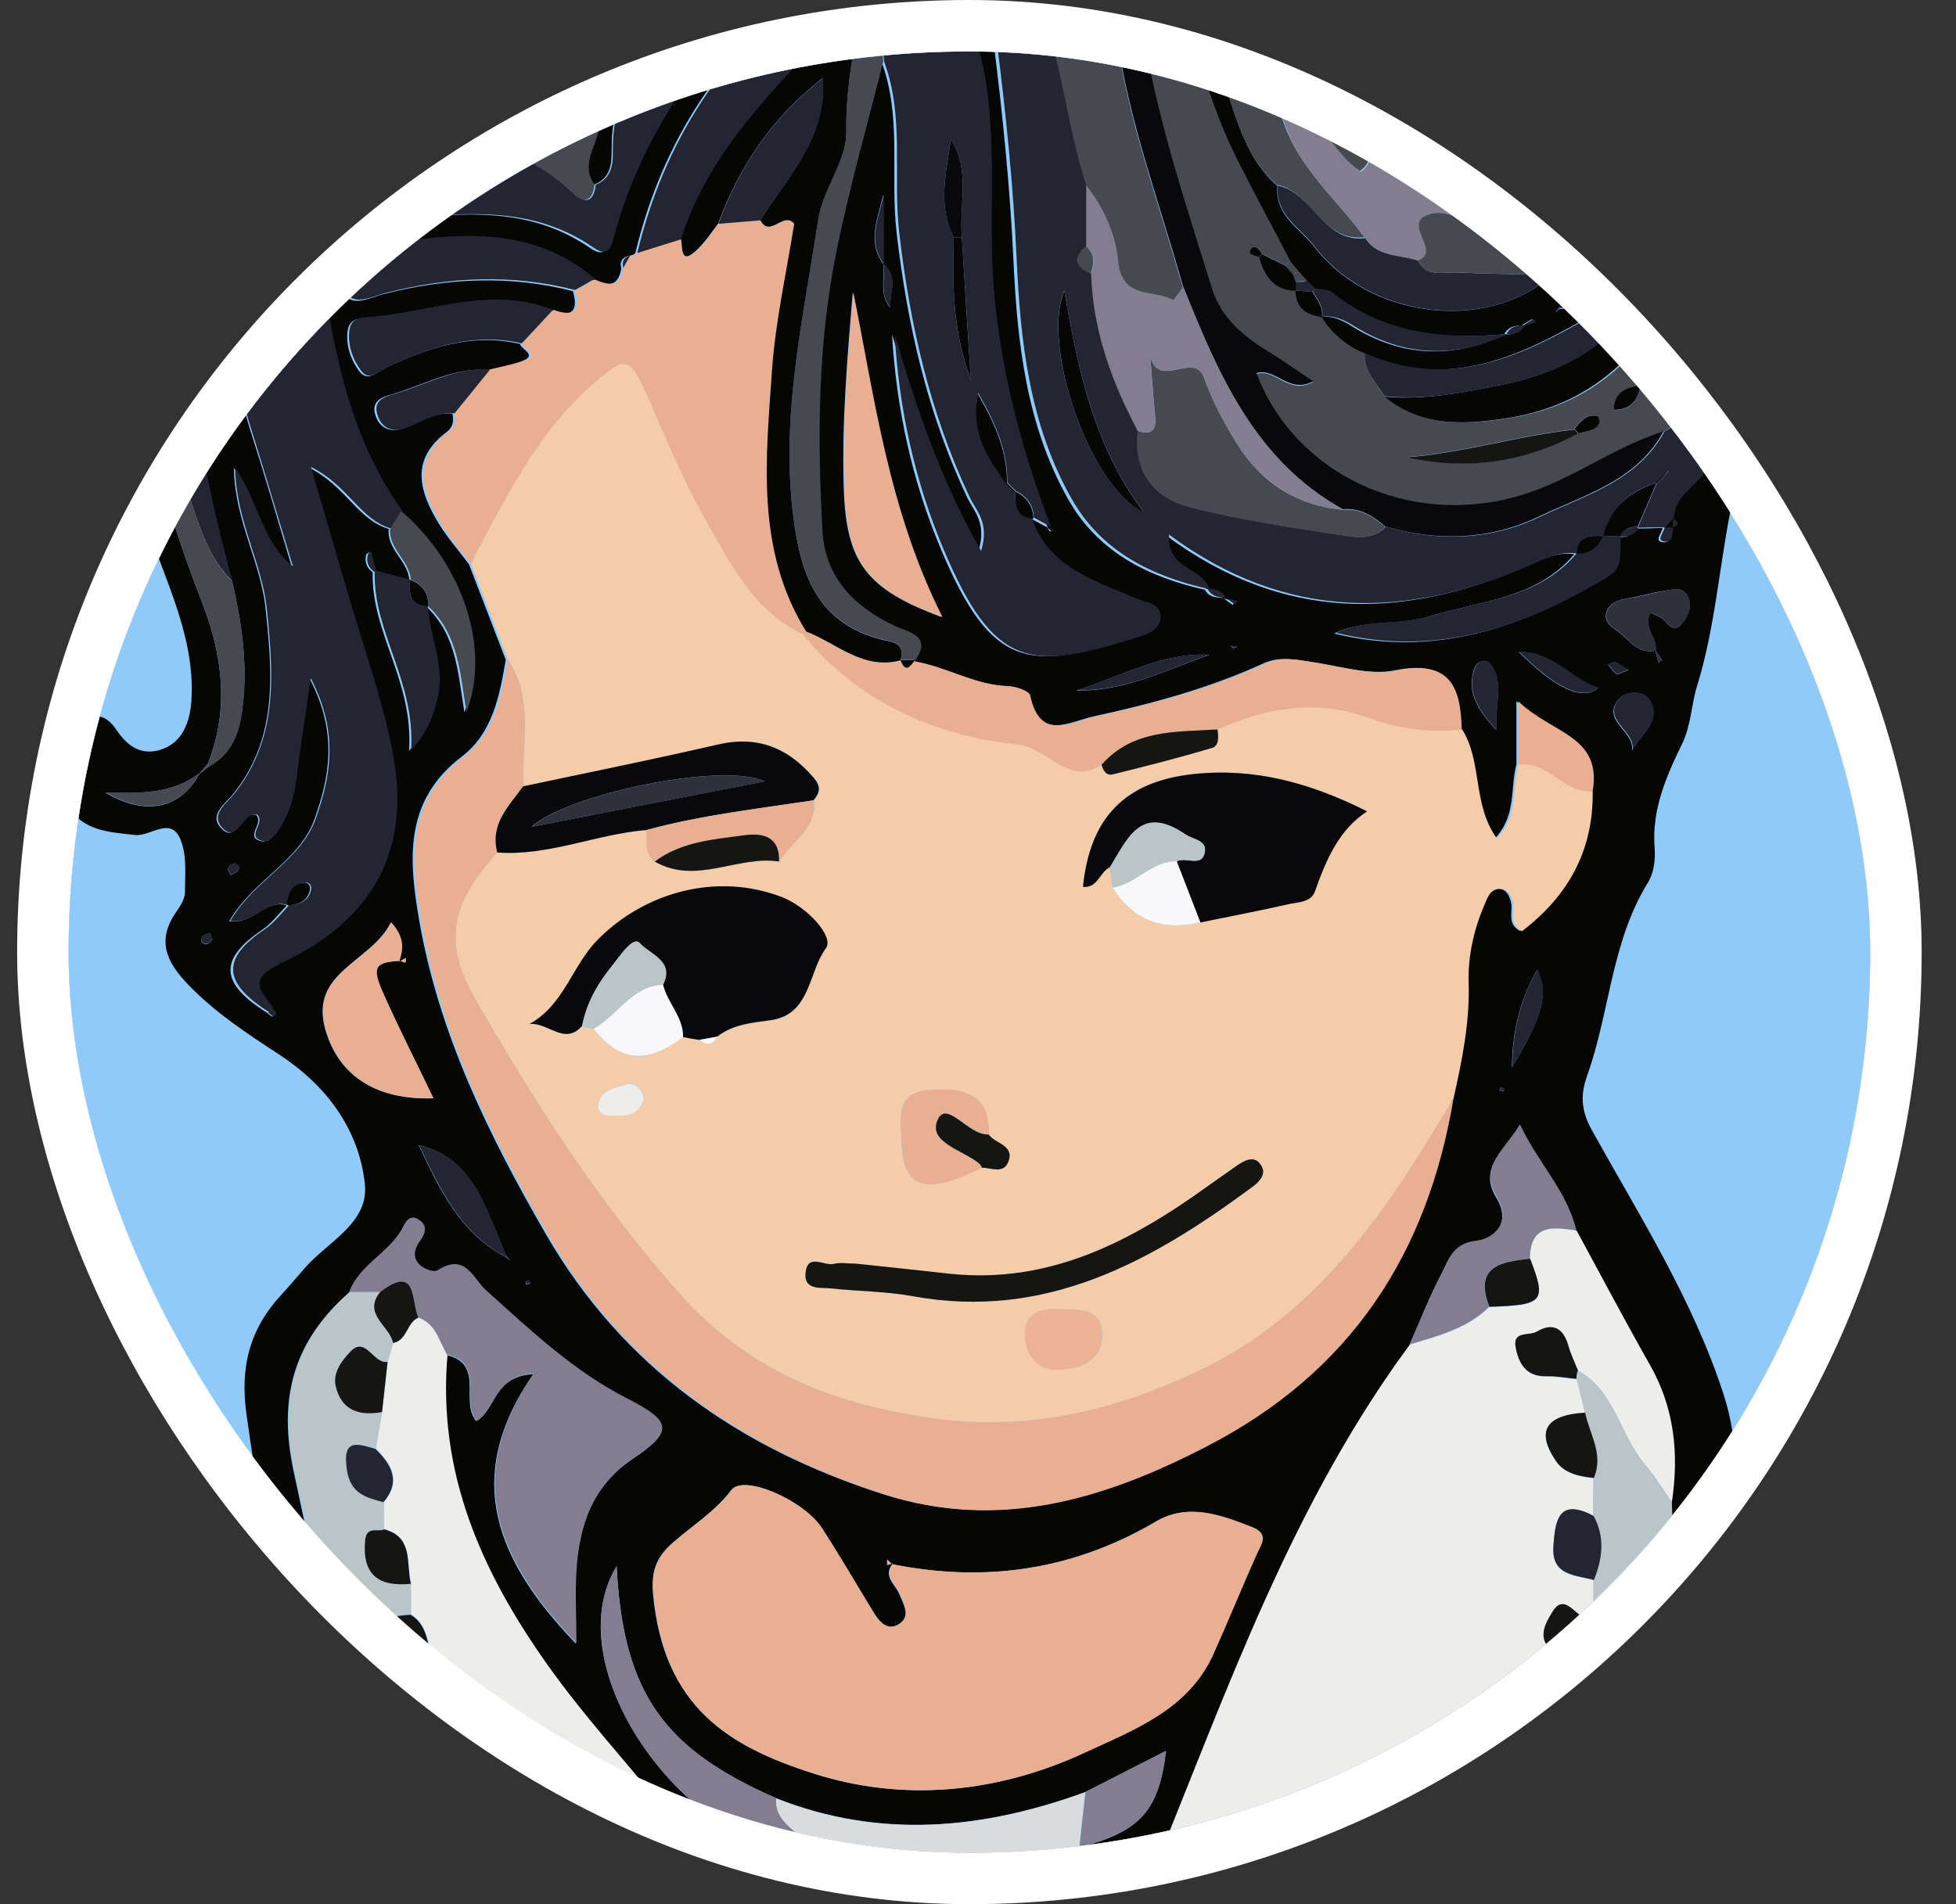 <svg width="38" height="37" viewBox="0 0 38 37" fill="none" xmlns="http://www.w3.org/2000/svg">
<rect x="0" y="0" width="38" height="37" fill="#333333" stroke="none"/>
<g clip-path="url(#clip0_41_24253)">
<rect x="1.333" y="1" width="35" height="35" rx="17.5" fill="#D4D9E1"/>
<g clip-path="url(#clip1_41_24253)">
<rect width="35" height="35" transform="translate(1.333 1)" fill="#8ECBFB"/>
<mask id="mask0_41_24253" style="mask-type:luminance" maskUnits="userSpaceOnUse" x="-8" y="-7" width="53" height="53">
<path d="M18.33 45.093C32.688 45.093 44.328 33.432 44.328 19.047C44.328 4.661 32.688 -7 18.33 -7C3.973 -7 -7.667 4.661 -7.667 19.047C-7.667 33.432 3.973 45.093 18.33 45.093Z" fill="white"/>
</mask>
<g mask="url(#mask0_41_24253)">
<path d="M16.781 -6.728C17.494 -6.609 18.285 -6.694 19.037 -6.405C19.473 -6.235 19.942 -6.269 20.383 -6.331C22.923 -6.717 24.817 -5.516 26.463 -3.81C27.905 -2.32 28.917 -0.49 30.116 1.193C30.41 1.607 30.738 2.003 31.038 2.411C31.264 2.723 31.688 3.068 31.914 3.012C33.062 2.734 32.904 3.663 32.808 4.1C32.582 5.12 33.17 6.003 33.108 6.972C33.096 7.159 33.153 7.295 33.368 7.335C34.363 7.528 34.08 8.258 33.979 8.87C33.916 9.227 33.696 9.556 33.622 9.907C33.396 11.046 33.317 12.213 32.966 13.341C32.859 13.692 32.853 14.094 32.678 14.457C32.367 15.092 32.084 15.743 32.146 16.485C32.163 16.701 32.129 16.967 32.016 17.148C31.298 18.31 31.275 19.681 30.829 20.916C30.699 21.285 30.721 21.59 30.925 21.959C31.852 23.625 32.882 25.245 33.481 27.081C33.803 28.067 33.752 29.047 33.611 30.021C33.464 31.064 33.532 31.948 34.239 32.855C35.398 34.345 36.422 35.942 37.434 37.54C37.943 38.345 38.616 39.234 38.639 40.101C38.672 41.348 38.407 42.657 37.434 43.699C35.805 45.439 33.996 46.968 32.209 48.527C31.666 49.002 31.298 49.512 31.224 50.226C31.094 51.416 30.614 52.328 29.33 52.595C29.177 52.629 28.991 52.725 28.9 52.85C27.684 54.55 25.767 54.901 23.957 55.388C20.327 56.368 16.685 56.079 13.094 55.15C11.861 54.827 10.758 54.074 9.548 53.603C8.813 53.32 8.485 52.572 8.338 51.858C7.981 50.181 6.969 49.082 5.584 48.158C4.153 47.201 2.931 45.971 1.755 44.708C0.918 43.807 0.76 42.787 1.122 41.648C1.97 38.957 3.395 36.549 5.007 34.265C5.612 33.41 5.742 32.639 5.527 31.687C5.216 30.305 4.99 28.911 4.792 27.506C4.656 26.582 4.843 25.834 5.459 25.166C5.612 25.001 5.759 24.826 5.906 24.656C6.353 24.134 7.173 23.772 7.088 23.001C6.969 21.925 6.33 21.081 5.408 20.48C4.792 20.078 4.187 19.681 3.666 19.143C3.237 18.701 3.033 18.282 3.423 17.721C3.502 17.607 3.593 17.466 3.593 17.341C3.593 17.001 3.633 16.638 3.514 16.332C3.327 15.839 2.926 16.259 2.626 16.225C2.117 16.168 1.597 16.151 1.308 15.636C1.048 15.171 1.116 14.706 1.399 14.276C1.642 13.907 1.97 13.743 2.264 14.185C2.513 14.559 2.813 14.695 3.191 14.542C3.559 14.389 3.689 14.009 3.717 13.636C3.791 12.587 3.378 11.641 3.027 10.695C2.468 9.182 2.207 7.641 2.417 6.026C2.496 5.408 2.756 4.887 3.112 4.411C3.91 3.357 4.741 2.326 5.544 1.272C6.098 0.547 6.274 -0.359 6.692 -1.158C7.365 -2.433 8.383 -2.955 9.735 -2.892C10.374 -2.864 10.605 -3.051 10.69 -3.697C10.843 -4.875 11.55 -5.487 12.681 -5.47C13.088 -5.465 13.371 -5.578 13.688 -5.799C14.592 -6.439 15.627 -6.677 16.787 -6.739L16.781 -6.728ZM6.63 1.233C6.664 1.199 6.726 1.142 6.72 1.131C6.647 1.029 6.607 1.108 6.562 1.165C6.517 1.21 6.432 1.244 6.528 1.312C6.539 1.318 6.59 1.261 6.624 1.233H6.63ZM25.213 5.261C25.162 5.199 25.105 5.137 25.055 5.074C24.704 4.4 24.342 3.737 24.003 3.057C23.296 1.646 23.07 0.06 22.34 -1.351C22.103 -1.816 21.571 -2.127 21.594 -2.722C22.108 -2.66 22.216 -2.184 22.431 -1.844C23.109 -0.756 23.403 0.496 23.811 1.692C24.048 2.383 24.229 3.102 24.817 3.612C24.761 4.185 25.258 4.44 25.535 4.797C26.621 6.207 28.906 6.457 30.144 5.352C30.365 5.329 30.591 5.306 30.812 5.284C30.806 5.403 30.8 5.522 30.795 5.646C30.738 5.703 30.682 5.76 30.625 5.816C30.484 5.816 30.354 5.845 30.28 5.986C30.258 6.015 30.235 6.043 30.212 6.071C30.241 6.049 30.269 6.026 30.297 6.003C30.438 6.003 30.569 5.969 30.636 5.828L30.806 5.658C31.507 5.369 32.062 4.95 32.18 4.134C32.254 3.93 32.423 3.726 32.248 3.51C32.175 3.42 32.05 3.488 31.988 3.601C31.711 3.601 31.434 3.607 31.151 3.612C30.97 3.556 31.117 3.182 30.8 3.255C30.303 2.751 29.969 2.122 29.584 1.539L28.725 0.167C28.657 0.043 28.572 -0.065 28.408 0.003L28.419 0.014C28.453 -0.139 28.408 -0.212 28.244 -0.167H28.256C28.346 -0.342 28.25 -0.49 28.154 -0.626C27.402 -1.753 26.604 -2.858 25.643 -3.804C25.038 -4.399 24.41 -5.04 23.471 -5.113L23.483 -5.102C23.488 -5.283 23.352 -5.278 23.234 -5.295C22.402 -5.81 21.452 -5.623 20.553 -5.759C19.733 -5.748 18.941 -5.878 18.138 -6.048C16.849 -6.32 15.701 -5.957 14.706 -5.102C14.615 -5.102 14.519 -5.102 14.428 -5.102C14.604 -5.329 14.779 -5.555 14.949 -5.787C15.039 -5.821 15.124 -5.85 15.214 -5.884C15.192 -5.901 15.175 -5.929 15.152 -5.935C15.039 -5.946 14.937 -5.94 14.954 -5.782C14.225 -5.646 13.586 -5.385 13.314 -4.609C12.438 -4.507 12.443 -3.51 11.81 -3.085C11.482 -3.901 12.421 -4.241 12.472 -4.926C11.437 -4.83 11.03 -4.133 11.03 -3.362C11.03 -2.354 10.464 -2.337 9.774 -2.331C8.315 -2.422 7.574 -1.98 7.071 -0.705C7.048 -0.648 7.026 -0.592 7.003 -0.535C7.043 -0.575 7.088 -0.609 7.127 -0.648C7.806 -1.249 8.575 -1.646 9.486 -1.725C9.938 -1.226 10.685 -1.969 11.114 -1.323C10.832 -0.892 10.374 -1.056 9.989 -0.983C8.886 -1.294 8.055 -0.932 7.455 0.026C7.427 0.048 7.405 0.071 7.376 0.088C7.393 0.088 7.416 0.088 7.422 0.077C7.433 0.06 7.439 0.037 7.45 0.014C8.292 -0.122 9.141 -0.229 10 -0.161C10.956 -0.065 11.358 0.162 11.725 0.83C11.431 0.728 11.148 0.626 10.866 0.524C9.644 0.003 8.445 0.009 7.275 0.689C7.201 0.711 7.133 0.734 7.06 0.757L7.127 0.847C7.184 0.802 7.241 0.757 7.297 0.717C8.507 0.377 9.684 0.547 10.843 0.944C11.114 1.108 11.572 1.057 11.539 1.567C9.763 0.944 7.998 0.411 6.398 1.975C6.364 2.009 6.285 2.049 6.245 2.032C5.606 1.748 5.42 2.304 5.267 2.66C4.882 3.556 4.345 4.428 4.577 5.482C4.436 6.462 4.566 7.414 4.86 8.349C5.143 9.233 5.403 10.123 5.668 11.012C5.063 10.53 5.018 9.777 4.543 9.091C4.566 10.134 5.069 10.933 5.159 11.822C5.295 13.08 5.397 14.332 4.549 15.403C4.373 15.63 4.045 15.834 4.3 16.095C4.594 16.406 4.684 15.777 4.973 15.834C5.143 15.987 4.764 16.247 5.046 16.338C5.222 16.395 5.352 16.208 5.437 16.066C5.612 15.771 5.702 15.449 5.742 15.103C5.81 14.536 5.9 13.975 6.013 13.182C6.579 14.253 6.392 15.12 6.11 15.919C5.821 16.729 4.905 17.109 4.453 17.902C4.928 17.959 5.148 17.483 5.55 17.585L5.567 17.602C5.414 17.755 5.278 17.942 5.103 18.061C4.249 18.633 4.266 19.103 5.182 19.675C5.222 19.704 5.278 19.76 5.29 19.749C5.386 19.687 5.312 19.641 5.261 19.596C5.012 19.25 4.741 19.041 5.42 18.718C7.252 17.851 7.947 16.474 7.569 14.576C7.359 13.528 6.992 12.514 6.692 11.482C6.471 10.729 6.251 9.975 5.991 9.08C6.726 9.443 6.947 10.106 7.552 10.275C7.512 10.678 7.925 10.893 7.953 11.273C7.727 11.21 7.501 11.154 7.275 11.091C7.241 10.973 7.212 10.848 7.178 10.729C7.156 10.746 7.122 10.757 7.116 10.774C7.077 10.916 7.122 11.035 7.241 11.12C7.207 12.287 8.038 13.233 7.947 14.587C8.304 14.174 8.377 13.896 8.456 13.596C8.62 12.961 8.309 12.389 8.276 11.783C8.875 12.332 8.898 13.097 9.022 13.839C9.491 12.61 8.954 10.967 7.755 9.936C6.833 8.655 6.483 7.165 6.251 5.652C6.16 5.057 5.929 4.36 7.127 4.292C8.637 4.207 10.108 3.884 11.465 4.819C11.708 4.984 11.793 4.893 11.861 4.632C12.427 2.502 13.716 0.836 15.265 -0.654C15.525 -0.677 15.78 -0.694 15.791 -0.325C13.999 1 12.862 2.757 12.342 4.921C12.302 4.955 12.257 4.972 12.206 4.972C12.082 5.006 12.036 5.091 12.07 5.216C12.008 5.601 11.776 5.55 11.516 5.437C10.227 4.343 8.745 4.576 7.246 4.78C6.777 4.842 6.455 4.921 6.579 5.471C6.715 6.06 7.127 5.799 7.455 5.714C8.677 5.403 9.904 5.34 11.131 5.658C11.25 6.077 11.081 6.168 10.707 6.032C9.52 5.561 8.377 6.066 7.212 6.168C7.014 6.185 6.788 6.168 6.754 6.428C6.715 6.723 6.822 7.006 6.986 7.222C7.144 7.431 7.348 7.216 7.512 7.137C8.338 6.751 9.175 6.468 10.102 6.683C10.125 6.797 10.464 6.899 10.125 7.023C9.916 7.097 9.695 7.137 9.48 7.188C8.801 7.137 8.225 7.488 7.608 7.664C7.405 7.72 7.212 7.8 7.291 8.06C7.371 8.321 7.58 8.411 7.829 8.326C8.145 8.219 8.428 7.998 8.79 8.037C8.818 8.179 8.807 8.298 8.671 8.4C7.964 8.933 8.145 9.55 8.524 10.174C8.694 10.451 8.915 10.7 9.112 10.967C9.35 11.584 9.588 12.202 9.825 12.82C9.706 13.528 9.565 14.253 8.965 14.706C7.84 15.568 7.942 16.712 8.145 17.891C8.53 20.1 9.497 22.061 10.605 23.982C12.104 26.577 14.377 28.14 17.143 29.03C19.36 29.744 21.39 29.143 23.403 28.101C26.197 26.656 27.684 24.372 28.199 21.341C28.363 20.605 28.516 19.874 28.493 19.098C28.476 18.576 28.595 18.038 28.815 17.539C28.872 17.409 28.928 17.267 29.098 17.267C29.268 17.267 29.33 17.415 29.358 17.551C29.392 17.726 29.273 17.947 29.528 18.089C30.422 17.409 30.913 16.52 30.902 15.369C31.083 14.287 30.122 14.259 29.46 13.624V14.854C29.336 15.313 29.466 15.845 29.042 16.293C28.555 15.63 28.765 14.791 28.363 14.168C28.346 13.347 28.148 12.814 27.108 13.024C26.616 13.126 26.056 12.95 25.53 12.871C25.196 12.82 24.868 12.74 24.54 12.893C23.488 13.375 22.374 13.675 21.249 13.919C20.785 14.021 20.169 14.412 19.982 13.511C19.965 13.42 19.705 13.335 19.552 13.329C18.907 13.307 18.359 12.95 17.737 12.848C18.099 12.355 17.607 12.287 17.363 12.174C16.555 11.8 15.989 11.222 15.944 10.315C15.842 8.474 15.859 6.627 16.232 4.814C16.487 3.601 16.826 2.406 17.126 1.199C17.527 2.281 17.29 3.42 17.42 4.53C17.629 6.326 18.02 8.032 18.789 9.664C18.913 9.924 19.179 10.157 19.009 10.706C18.206 9.284 17.754 7.902 17.33 6.496C17.414 7.941 17.72 9.346 18.28 10.672C19.264 13.007 19.976 13.029 21.995 12.4C22.199 12.338 22.487 12.259 22.498 12.004C22.515 11.72 22.21 11.709 22.012 11.624C21.22 11.278 20.338 11.046 20.005 10.089L20.021 10.072C20.135 10.134 20.242 10.191 20.355 10.253C20.366 10.276 20.372 10.298 20.383 10.315C20.395 10.326 20.412 10.321 20.429 10.326L20.355 10.253C19.818 8.825 19.422 7.386 19.264 5.839C19.105 4.287 19.36 2.723 19.009 1.187C18.913 0.757 18.664 0.303 18.941 -0.32C19.094 0.145 19.264 0.473 19.303 0.825C19.479 2.224 19.62 3.624 19.688 5.04C19.761 6.649 19.937 8.264 20.757 9.709C21.339 10.735 22.306 11.21 23.409 11.46C23.483 11.601 23.618 11.613 23.76 11.618C23.822 11.664 23.884 11.709 23.946 11.754C23.963 11.732 23.974 11.709 23.991 11.686C23.912 11.664 23.833 11.647 23.76 11.624C23.697 11.477 23.567 11.454 23.432 11.443C23.296 11.046 22.6 11.075 22.657 10.406C24.936 12.094 27.266 12.043 29.686 10.989C29.963 10.87 30.252 10.717 30.585 10.768C29.85 11.641 28.765 11.669 27.786 11.975C27.175 12.168 26.502 12.026 25.92 12.31C27.865 12.786 29.584 12.196 31.213 11.21C31.513 11.029 31.422 10.717 31.451 10.44C31.592 10.44 31.716 10.4 31.79 10.27C31.96 10.27 32.129 10.264 32.299 10.259C32.288 10.355 32.146 10.496 32.276 10.53C32.463 10.582 32.452 10.389 32.463 10.259C32.599 10.202 32.57 10.145 32.463 10.089C32.474 9.601 32.972 9.437 33.159 9.057C33.47 8.423 33.362 8.026 32.785 7.885C32.412 7.941 32.191 7.533 31.83 7.562C31.807 7.545 31.784 7.522 31.767 7.505C31.999 7.216 32.231 6.921 32.457 6.632C32.056 6.666 31.739 6.825 31.496 7.057C30.88 7.647 30.139 7.987 29.33 8.117C28.476 8.253 27.605 8.315 26.859 7.703C27.628 7.783 28.391 7.635 29.121 7.488C30.229 7.261 31.281 6.819 31.79 5.652C31.943 5.573 32.09 5.493 32.073 5.284C32.073 5.267 32.028 5.227 32.011 5.233C31.824 5.301 31.79 5.465 31.773 5.635C31.389 5.68 31.151 5.986 30.84 6.168C29.471 6.961 28.08 7.584 26.474 6.865C26.112 6.723 25.841 6.485 25.637 6.162C25.875 6.128 26.067 6.213 26.27 6.343C27.226 6.938 28.216 6.978 29.234 6.502C29.375 6.502 29.505 6.474 29.579 6.338C29.652 6.315 29.732 6.287 29.805 6.264C29.788 6.241 29.76 6.202 29.76 6.202C29.692 6.241 29.63 6.281 29.562 6.321C29.421 6.326 29.296 6.355 29.223 6.496C28.001 6.604 26.836 6.496 25.829 5.68C25.75 5.618 25.614 5.629 25.507 5.612C25.456 5.567 25.411 5.522 25.36 5.471C25.298 5.403 25.236 5.335 25.173 5.267L25.213 5.261ZM17.166 5.125C17.188 5.408 17.081 5.709 17.29 5.975C17.279 5.692 17.46 5.38 17.16 5.131V3.782C17.058 4.236 16.838 4.7 17.16 5.125H17.166ZM3.87 15.029C3.35 15.426 2.733 15.42 2.049 15.403C2.841 15.868 3.514 15.709 3.876 15.035C3.938 14.984 4.006 14.939 4.068 14.888C4.56 14.61 4.673 14.134 4.724 13.624C4.803 12.837 4.69 12.066 4.509 11.301C3.927 9.171 3.514 7.018 3.712 4.797C3.751 4.734 3.791 4.672 3.83 4.604C3.83 4.604 3.791 4.576 3.768 4.559C3.746 4.632 3.717 4.706 3.695 4.78C3.288 4.887 3.141 5.233 3.039 5.573C2.779 6.445 2.801 7.341 2.909 8.236C3.112 9.409 3.469 10.536 3.904 11.647C4.317 12.695 4.47 13.76 4.034 14.848C3.983 14.91 3.927 14.967 3.876 15.029H3.87ZM11.714 53.433C11.736 53.473 11.725 53.592 11.81 53.473C11.776 53.467 11.736 53.462 11.703 53.456C11.703 52.98 11.493 52.583 11.211 52.221C10.69 50.487 10.17 48.753 9.853 46.968C9.701 46.09 8.875 46.192 8.36 46.181C7.829 46.169 7.998 46.827 8.027 47.223C8.145 48.81 8.468 50.34 9.045 51.836C9.361 52.651 9.791 53.116 10.673 53.122C10.99 53.32 11.352 53.377 11.714 53.439V53.433ZM32.158 12.644C32.18 12.718 32.197 12.797 32.22 12.871C32.242 12.854 32.265 12.842 32.288 12.825C32.248 12.763 32.203 12.701 32.163 12.638C32.203 12.389 31.903 12.191 32.062 11.902C32.135 11.936 32.203 11.964 32.271 12.004C32.395 12.072 32.486 12.332 32.661 12.134C32.78 11.998 32.887 11.794 32.791 11.59C32.7 11.397 32.508 11.454 32.35 11.477C32.101 11.516 31.863 11.584 31.615 11.63C31.439 11.658 31.275 11.715 31.213 11.885C31.145 12.083 31.315 12.179 31.445 12.281C31.66 12.446 31.824 12.712 32.158 12.644ZM9.831 24.429C9.831 24.429 9.887 24.474 9.91 24.497C9.887 24.469 9.865 24.441 9.842 24.412C9.44 23.545 9.243 22.52 8.134 22.248C8.536 23.109 8.943 23.965 9.831 24.429ZM20.949 35.914L20.966 35.897C22.148 35.591 22.51 35.194 22.651 34.022C22.12 34.294 21.599 34.56 21.085 34.821C19.094 35.546 17.098 35.738 15.079 34.94C12.918 33.999 12.104 32.917 11.98 30.435C10.815 32.328 13.133 35.795 15.82 36.175C15.921 36.22 16.023 36.265 16.131 36.305C16.198 36.316 16.261 36.333 16.329 36.345C17.827 36.554 19.309 36.566 20.751 36.016C20.847 36.027 20.926 36.016 20.96 35.903L20.949 35.914ZM7.755 18.667C7.795 18.65 7.897 18.786 7.88 18.622C7.834 18.644 7.789 18.667 7.744 18.689C7.823 18.452 7.863 18.225 7.591 17.925C7.207 18.706 5.991 18.882 6.324 20.021C6.596 20.939 7.342 21.375 8.411 21.341C8.078 20.644 7.733 19.97 7.427 19.279C7.212 18.791 7.275 18.701 7.75 18.667H7.755ZM33.509 35.512C33.272 36.016 32.978 36.498 32.859 37.059C32.452 37.58 32.316 38.248 31.954 38.775C31.451 39.512 31.666 40.192 31.869 40.94C32.169 40.566 31.869 39.648 32.763 40.039C33.294 40.271 33.747 40.691 34.233 41.031C34.488 41.212 34.623 41.314 34.312 41.671C33.905 42.141 33.464 42.572 33.051 43.036C32.87 43.24 32.74 43.427 32.848 43.716C33.147 44.532 33.441 45.348 33.758 46.237C35.042 45.184 36.292 44.141 37.202 42.821C37.722 42.067 37.999 41.11 37.796 40.124C37.739 40.05 37.683 39.977 37.626 39.903C37.632 39.767 37.598 39.659 37.445 39.625C36.727 37.58 35.376 35.965 33.933 34.35C33.775 34.792 33.639 35.16 33.509 35.529V35.512ZM28.425 50.538C28.205 50.946 28.323 51.41 28.205 51.841C28.063 52.357 28.318 52.238 28.646 52.13C29.856 51.739 30.359 50.912 30.246 49.671C30.619 48.158 30.676 46.611 30.704 45.065C30.704 44.866 30.75 44.594 30.387 44.634C29.596 44.719 28.747 45.552 28.759 46.345C28.776 47.756 28.527 49.144 28.419 50.544L28.425 50.538ZM17.556 37.161C16.764 37.059 15.967 36.957 15.039 36.838C15.916 38.084 16.594 39.285 17.437 40.385C18.02 41.144 17.98 41.161 18.574 40.424C19.411 39.387 20.372 38.492 21.588 37.908C21.633 38.419 21.006 38.486 20.926 38.911C20.734 39.127 20.451 39.359 21.022 39.433C21.22 40.09 21.022 40.469 20.287 40.447C19.971 40.435 19.874 40.458 19.954 40.877C20.021 41.24 19.722 41.699 19.19 41.546C18.721 41.41 18.613 41.478 18.772 41.954C18.941 42.487 18.529 42.747 18.155 42.849C17.799 42.946 17.273 43.24 17.16 42.419C17.092 41.931 16.549 41.716 16.085 41.535C15.005 41.115 13.925 40.685 12.913 40.113C10.888 38.962 9.067 37.518 7.212 36.124C6.85 35.852 6.754 35.857 6.415 36.135C5.578 36.809 5.544 37.484 6.172 38.294C6.375 38.56 6.511 38.883 6.681 39.178C7.071 39.869 7.506 40.589 7.359 41.393C7.161 42.492 7.523 43.45 7.8 44.458C8.004 45.201 8.468 45.609 9.129 45.66C10.108 45.733 10.385 46.118 10.492 47.127C10.724 49.303 11.493 51.354 12.37 53.371C12.76 54.261 13.416 54.572 14.219 54.799C14.491 54.878 14.773 54.935 15.05 54.94C16.085 54.969 17.137 55.49 18.161 54.81C18.472 54.6 18.84 54.55 19.071 55.031C19.201 55.309 19.518 55.207 19.767 55.218C21.876 55.32 23.856 54.77 25.829 54.113C26.904 53.756 27.447 53.042 27.571 51.96C27.747 50.47 27.995 48.991 28.091 47.49C28.154 46.521 27.978 45.512 28.419 44.583C29.126 44.81 29.703 44.334 30.32 44.164C30.766 44.039 30.382 43.388 30.648 43.048C31.044 43.076 31.061 43.512 31.377 43.807C31.552 42.793 31.965 41.926 31.366 40.98C30.812 40.101 30.761 39.195 31.405 38.266C31.779 37.727 32.152 37.132 32.191 36.43C32.627 36.294 32.525 35.823 32.734 35.551C33.193 34.956 32.825 34.855 32.322 34.821C32.293 34.753 32.265 34.685 32.231 34.622C32.231 34.622 32.175 34.628 32.163 34.645C31.773 35.37 31.36 36.078 31.01 36.821C30.354 38.197 29.387 39.138 27.837 39.467C26.655 39.716 25.496 40.101 24.325 40.419C23.861 40.543 23.392 40.668 22.923 40.753C22.487 40.832 22.046 40.872 21.605 40.923C22.917 40.028 24.438 39.818 25.852 39.314C28.832 38.747 30.229 37.727 30.761 35.608C29.952 36.124 29.223 36.571 28.516 37.042C27.458 37.739 26.225 38.124 25.236 38.934C23.991 39.149 22.962 40.062 21.605 39.988C22.679 39.416 23.754 38.843 24.828 38.271C26.525 37.552 28.159 36.702 29.601 35.574C30.653 34.747 31.965 34.027 32.124 32.447C32.231 31.364 32.531 30.305 32.469 29.206C32.604 28.265 32.52 27.364 32.033 26.52C31.541 25.67 31.089 24.797 30.619 23.931C30.438 23.166 29.873 22.622 29.522 21.868C29.239 22.344 28.714 22.69 29.064 23.262C29.398 23.806 28.968 24.106 28.685 24.129C28.21 24.174 28.142 24.497 27.995 24.775C27.764 25.217 27.582 25.687 27.379 26.146C27.266 26.305 27.147 26.463 27.034 26.628C24.811 29.84 23.596 33.529 22.108 37.087C21.594 36.906 22.255 36.469 21.905 36.231C21.469 36.435 21.017 36.645 20.564 36.855C19.558 36.962 18.557 37.07 17.55 37.183L17.556 37.161ZM8.683 26.333C9.424 26.509 8.926 27.239 9.254 27.613C9.627 27.404 9.571 26.747 10.362 26.701C8.948 28.73 9.672 30.361 11.188 31.937C11.188 31.415 11.165 30.979 11.188 30.543C11.245 29.665 11.493 28.888 12.279 28.356C13.071 27.823 13.066 27.636 12.172 27.183C11.126 26.645 10.289 25.851 9.429 25.081C9.175 24.848 9.039 24.338 8.49 24.695C8.389 24.758 7.812 24.576 8.151 24.117C8.281 23.936 8.281 23.8 8.106 23.698C7.925 23.596 7.863 23.789 7.806 23.891C7.54 24.361 6.975 24.582 6.783 25.115C5.714 26.05 5.397 27.149 5.702 28.577C6.087 30.367 6.455 32.163 6.867 33.948C6.958 34.345 7.167 34.685 7.455 34.956C9.525 36.934 11.782 38.645 14.445 39.756C14.536 39.795 14.592 40.011 14.762 39.812C15.299 39.189 15.311 38.662 14.779 38.067C13.806 35.869 11.985 34.288 10.628 32.367C9.333 30.548 8.479 28.622 8.677 26.333H8.683ZM5.51 47.189C5.844 47.495 6.166 47.813 6.522 48.096C6.777 48.3 7.031 48.374 7.088 47.892C7.161 47.218 7.263 46.544 7.354 45.869C7.41 45.461 7.116 45.297 6.822 45.212C6.488 45.121 6.568 45.49 6.471 45.648C6.177 46.141 6.138 46.781 5.584 47.121C5.584 46.459 5.725 45.813 6.03 45.24C6.279 44.764 6.307 44.396 5.849 44.073C5.646 43.926 5.493 43.722 5.601 43.495C5.912 42.832 6.177 42.118 6.63 41.563C7.088 41.002 7.19 40.877 6.737 40.311C6.494 40.005 6.262 39.682 6.07 39.342C5.538 38.385 5.029 37.416 4.503 36.43C4.096 36.809 4 37.331 3.791 37.773C2.982 39.484 2.207 41.206 1.874 43.099C1.812 43.444 1.868 43.665 2.094 43.937C3.118 45.15 4.289 46.198 5.516 47.189H5.51ZM17.33 30.401C17.296 30.373 17.267 30.339 17.233 30.31C17.233 30.344 17.233 30.378 17.233 30.412C17.273 30.401 17.307 30.39 17.346 30.378C17.143 30.622 17.386 30.781 17.465 30.962C17.556 31.177 17.703 31.415 17.454 31.563C17.2 31.71 17.052 31.472 16.928 31.274C16.606 30.741 16.295 30.203 15.955 29.687C15.599 29.143 14.44 28.645 14.208 28.951C13.891 29.37 13.461 29.636 13.082 29.965C12.743 30.259 12.647 30.531 12.687 30.985C12.896 33.177 14.163 33.937 15.791 34.458C17.556 35.025 19.388 34.838 21.079 34.05C22.029 33.608 23.075 33.223 23.562 32.146C23.85 31.5 24.116 30.849 24.404 30.203C24.5 29.993 24.653 29.806 24.308 29.67C23.697 29.432 23.075 29.206 22.459 29.562C20.853 30.509 19.145 30.758 17.33 30.395V30.401ZM18.297 11.992C17.25 9.902 16.985 7.754 16.566 5.686C16.464 6.927 16.351 8.19 16.391 9.465C16.436 10.916 16.809 11.443 18.297 11.992ZM32.322 43.858C31.547 44.861 31.502 46.51 32.169 47.614C33.294 46.651 33.289 46.657 32.785 45.308C32.621 44.866 32.497 44.402 32.322 43.852V43.858ZM33.758 41.484C33.413 41.263 33.181 41.133 32.961 40.98C32.723 40.809 32.542 40.792 32.503 41.138C32.44 41.637 32.384 42.141 32.31 42.832C32.882 42.3 33.306 41.914 33.764 41.489L33.758 41.484ZM5.51 36.832C5.589 36.424 5.555 36.09 5.821 35.88C6.358 35.45 6.059 35.138 5.68 34.838C4.888 35.398 4.979 36.027 5.51 36.832ZM32.791 32.911C32.531 33.506 32.214 34.005 32.893 34.441C33.113 34.583 33.176 34.481 33.272 34.322C33.634 33.716 33.289 33.336 32.797 32.906L32.791 32.911ZM20.909 13.415C21.82 13.443 22.64 13.029 23.494 12.723C22.572 12.678 21.78 13.148 20.909 13.415ZM29.375 20.741C29.986 19.721 30.088 19.273 29.862 18.848C29.517 19.449 29.375 20.083 29.375 20.741ZM31.711 14.576C31.886 14.247 32.322 13.987 32.011 13.568C31.898 13.415 31.586 13.437 31.468 13.568C31.072 13.998 31.767 14.196 31.705 14.582L31.711 14.576ZM29.505 12.667C30.229 13.388 30.744 13.622 31.049 13.369C30.518 13.199 30.173 12.667 29.505 12.667ZM29.07 14.191C29.042 13.636 29.228 13.239 28.945 12.893C28.878 12.814 28.702 12.842 28.657 12.956C28.493 13.369 28.634 13.72 29.07 14.185V14.191ZM6.901 44.283C7.009 43.722 6.873 43.365 6.647 43.002C5.996 43.569 6.59 43.83 6.901 44.283ZM31.637 13.018C31.524 12.95 31.456 12.899 31.383 12.871C31.343 12.859 31.287 12.899 31.241 12.916C31.292 12.978 31.338 13.052 31.405 13.097C31.428 13.114 31.496 13.069 31.643 13.018H31.637ZM4.481 17.007C4.526 16.978 4.588 16.961 4.617 16.922C4.673 16.837 4.628 16.774 4.532 16.78C4.492 16.78 4.436 16.837 4.43 16.876C4.419 16.91 4.464 16.961 4.486 17.007H4.481ZM4.125 18.253C4.108 18.214 4.091 18.168 4.074 18.129C4.028 18.151 3.961 18.157 3.938 18.191C3.893 18.259 3.904 18.344 4.011 18.344C4.051 18.344 4.091 18.287 4.13 18.253H4.125ZM23.963 12.599C23.963 12.599 24.008 12.576 24.037 12.565C23.991 12.565 23.946 12.553 23.907 12.553C23.929 12.57 23.946 12.587 23.969 12.599H23.963ZM29.155 21.132C29.155 21.132 29.138 21.171 29.132 21.188L29.217 21.2C29.217 21.2 29.217 21.154 29.206 21.137C29.2 21.126 29.172 21.137 29.155 21.132ZM10.277 24.882C10.277 24.882 10.232 24.882 10.227 24.894C10.215 24.911 10.215 24.933 10.215 24.956C10.243 24.956 10.272 24.945 10.3 24.939C10.294 24.922 10.283 24.899 10.277 24.882Z" fill="#060605"/>
<path d="M30.942 15.375C30.959 16.525 30.467 17.409 29.567 18.095C29.313 17.953 29.432 17.732 29.398 17.556C29.369 17.415 29.307 17.273 29.138 17.273C28.968 17.273 28.911 17.409 28.855 17.545C28.634 18.044 28.515 18.582 28.532 19.103C28.555 19.879 28.402 20.61 28.238 21.347C28.108 21.562 27.973 21.777 27.843 21.993C26.689 23.908 25.354 25.664 23.273 26.645C21.616 27.427 19.931 27.829 18.025 27.546C16.108 27.262 14.513 26.599 13.218 25.154C11.646 23.392 10.385 21.415 9.214 19.381C8.603 18.316 8.767 17.522 9.667 16.565C10.668 16.639 11.589 16.208 12.562 16.128C12.579 16.344 12.511 16.576 12.726 16.741C13.529 17.205 14.338 16.61 15.141 16.741C15.373 16.349 15.87 16.111 15.814 15.551C15.938 15.409 15.972 15.29 15.819 15.114C15.316 14.525 14.728 14.287 13.953 14.468C12.698 14.757 11.437 15.012 10.175 15.279C10.13 14.446 10.385 13.579 9.865 12.808C9.627 12.191 9.389 11.573 9.152 10.956C9.242 10.78 9.327 10.598 9.418 10.423C9.983 9.375 10.543 8.326 11.454 7.516C12.161 6.887 12.223 6.893 12.59 7.72C12.935 8.496 13.252 9.29 13.671 10.026C14.168 10.899 14.615 11.851 15.605 12.321C16.685 13.641 18.155 14.287 19.784 14.463C20.366 14.525 20.745 15.279 21.407 14.854C21.435 14.967 21.497 15.075 21.627 15.041C22.267 14.882 22.911 14.718 23.545 14.531C23.686 14.491 23.68 14.31 23.658 14.168C24.63 13.738 25.597 13.568 26.655 13.964C27.192 14.162 27.803 14.236 28.402 14.168C28.804 14.797 28.6 15.63 29.081 16.293C29.505 15.845 29.375 15.313 29.5 14.854C30.076 14.763 30.382 15.42 30.942 15.369V15.375ZM21.616 17.245C22.018 17.891 22.595 18.095 23.318 17.919C23.89 17.8 24.466 17.692 25.038 17.562C25.218 17.522 25.467 17.528 25.547 17.313C25.761 16.701 26.01 16.117 26.559 15.76C25.445 15.205 24.359 14.91 23.188 15.035C21.865 15.177 21.175 15.879 21.039 17.228C21.328 17.262 21.362 16.939 21.56 16.848L21.616 17.239V17.245ZM11.533 19.987C12.03 20.633 12.568 20.684 13.269 20.151C13.376 20.168 13.484 20.185 13.591 20.208C13.733 20.333 13.846 20.293 13.936 20.146C14.242 19.913 14.604 19.879 14.971 19.828C15.752 19.726 15.701 18.893 16.046 18.429C16.21 18.208 15.689 17.624 15.192 17.437C13.959 16.961 12.556 17.313 11.612 18.265C11.114 18.769 10.967 19.528 10.289 19.902C10.651 19.868 10.962 20.327 11.307 19.942C11.38 19.959 11.454 19.976 11.527 19.993L11.533 19.987ZM19.077 22.69C19.258 22.69 19.49 22.814 19.586 22.582C19.722 22.248 19.331 22.225 19.207 22.044C19.224 21.239 18.709 21.137 18.076 21.177C17.369 21.222 17.499 21.755 17.51 22.18C17.539 23.098 17.98 23.234 19.071 22.69H19.077ZM16.628 24.554C16.47 24.554 16.328 24.526 16.198 24.559C16.012 24.605 15.689 24.35 15.65 24.73C15.616 25.075 15.933 25.013 16.142 25.035C16.673 25.092 17.216 25.092 17.742 25.188C20.304 25.653 22.346 24.526 24.291 23.092C24.438 22.984 24.647 22.814 24.472 22.605C24.348 22.452 24.161 22.554 24.02 22.656C23.839 22.786 23.646 22.916 23.465 23.047C21.972 24.123 20.395 24.951 18.466 24.752C17.85 24.69 17.233 24.622 16.628 24.554ZM20.576 25.438C20.236 25.421 19.874 25.5 19.919 26.01C19.953 26.384 20.208 26.645 20.593 26.616C20.983 26.588 21.401 26.469 21.413 25.959C21.424 25.432 21.011 25.443 20.576 25.443V25.438ZM12.517 21.324C12.466 21.16 12.358 21.013 12.166 21.069C11.957 21.132 11.68 21.171 11.635 21.438C11.595 21.687 11.821 21.67 11.985 21.675C12.223 21.675 12.438 21.63 12.517 21.324Z" fill="#F4CCA8"/>
<path d="M32.209 36.413C32.169 37.121 31.796 37.71 31.422 38.248C30.778 39.178 30.829 40.09 31.383 40.962C31.982 41.909 31.57 42.77 31.394 43.79C31.078 43.489 31.061 43.059 30.665 43.031C30.405 42.861 30.376 42.56 30.258 42.311C30.014 41.773 29.879 41.047 29.454 40.764C29.087 40.52 28.527 41.121 28.029 41.308C24.789 42.526 21.373 42.923 18.008 43.58C17.759 43.626 17.426 43.291 17.267 43.682C17.16 43.943 17.2 44.249 17.522 44.407C17.516 44.577 17.505 44.747 17.499 44.917C17.233 45.246 17.245 45.569 17.516 45.886C17.516 46.068 17.516 46.249 17.516 46.43C17.047 46.793 17.07 47.144 17.533 47.49C17.533 47.694 17.533 47.898 17.533 48.096C16.939 48.555 17.239 48.878 17.697 49.178C17.697 49.388 17.697 49.597 17.697 49.807C17.222 49.841 17.375 50.204 17.335 50.481C17.273 50.918 17.675 50.821 17.856 50.974C17.856 51.167 17.856 51.354 17.856 51.547C17.556 51.529 17.369 51.547 17.324 51.971C17.25 52.617 17.748 52.476 18.042 52.623C18.042 52.821 18.042 53.014 18.042 53.212C17.72 53.246 17.352 53.167 17.381 53.717C17.409 54.215 17.703 54.261 18.065 54.227C18.285 54.204 18.489 54.408 18.715 54.272C21.215 54.442 23.624 54.175 25.869 52.952C26.361 52.685 26.678 52.413 26.763 51.836C27.068 49.682 27.413 47.535 27.73 45.382C27.792 44.951 27.786 44.487 28.425 44.555C27.979 45.484 28.159 46.492 28.097 47.461C28.001 48.963 27.752 50.442 27.577 51.932C27.447 53.014 26.91 53.728 25.835 54.085C23.861 54.742 21.876 55.292 19.773 55.19C19.529 55.178 19.213 55.28 19.077 55.003C18.851 54.521 18.483 54.578 18.167 54.782C17.143 55.462 16.091 54.94 15.056 54.912C14.779 54.906 14.491 54.85 14.225 54.77C13.422 54.544 12.766 54.232 12.376 53.343C11.499 51.331 10.73 49.275 10.498 47.099C10.391 46.09 10.114 45.705 9.135 45.631C8.468 45.58 8.01 45.172 7.806 44.43C7.523 43.416 7.167 42.458 7.365 41.365C7.512 40.554 7.071 39.841 6.686 39.149C6.522 38.855 6.387 38.532 6.177 38.266C5.55 37.455 5.584 36.781 6.421 36.107C6.766 35.829 6.856 35.823 7.218 36.095C9.073 37.489 10.888 38.94 12.918 40.084C13.931 40.657 15.011 41.087 16.091 41.506C16.549 41.688 17.098 41.903 17.166 42.39C17.279 43.212 17.81 42.917 18.161 42.821C18.534 42.719 18.947 42.458 18.777 41.926C18.625 41.45 18.732 41.382 19.196 41.518C19.727 41.671 20.033 41.212 19.959 40.849C19.88 40.43 19.976 40.407 20.293 40.419C21.034 40.441 21.226 40.062 21.028 39.404C21.628 39.546 22.188 39.608 22.267 38.753C22.436 38.685 22.612 38.622 22.781 38.554C23.217 38.458 23.607 38.3 23.816 37.869C23.873 37.733 23.991 37.699 24.122 37.705C24.286 37.789 24.399 37.665 24.534 37.614C24.636 37.818 24.738 38.022 24.84 38.226C23.765 38.798 22.691 39.37 21.616 39.943C22.974 40.016 24.003 39.11 25.247 38.889C25.485 38.962 25.722 39.036 25.863 39.268C24.45 39.773 22.928 39.982 21.616 40.877C22.057 40.821 22.498 40.787 22.934 40.708C23.409 40.617 23.873 40.498 24.337 40.373C25.507 40.056 26.661 39.671 27.848 39.421C29.398 39.093 30.371 38.158 31.021 36.775C31.372 36.033 31.784 35.325 32.175 34.6C32.186 34.583 32.237 34.571 32.242 34.577C32.276 34.639 32.305 34.707 32.333 34.775C32.474 35.325 31.705 35.801 32.203 36.384L32.209 36.413ZM16.374 44.742C16.261 44.821 16.102 44.872 16.04 44.98C14.983 46.849 13.608 48.504 12.489 50.334C12.048 51.054 12.455 53.156 13.207 53.467C14.242 53.892 15.294 54.306 16.459 54.306C16.951 54.306 17.058 54.175 17.013 53.694C16.821 51.705 16.442 49.728 16.476 47.716C16.493 46.725 16.436 45.733 16.413 44.736C16.385 44.623 16.374 44.662 16.374 44.742Z" fill="#827E90"/>
<path d="M20.055 10.089C20.389 11.04 21.271 11.273 22.063 11.624C22.261 11.709 22.566 11.72 22.549 12.004C22.532 12.259 22.25 12.338 22.046 12.4C20.027 13.029 19.315 13.007 18.331 10.672C17.771 9.346 17.465 7.941 17.381 6.496C17.799 7.901 18.257 9.284 19.06 10.706C19.23 10.157 18.964 9.924 18.84 9.664C18.07 8.032 17.68 6.326 17.471 4.53C17.341 3.42 17.578 2.275 17.177 1.199C17.098 0.558 17.409 -0.161 16.809 -0.699C16.464 -1.595 15.758 -2.054 15.034 -1.787C14.615 -1.634 14.231 -1.379 13.84 -1.158C13.682 -1.068 13.541 -0.796 13.354 -0.966C13.246 -1.062 13.258 -1.334 13.275 -1.527C13.416 -3.085 14.774 -4.269 16.527 -4.394C16.074 -3.493 16.074 -3.487 17.092 -3.408C17.477 -3.379 17.788 -3.187 18.11 -3.023C19.281 -2.433 19.62 -1.266 20.095 -0.19C20.632 1.017 20.706 2.354 21.113 3.595C21.113 3.992 21.113 4.389 21.113 4.785C20.841 5.018 20.904 5.193 21.209 5.318C21.243 6.417 21.605 7.414 22.114 8.366C22.018 9.142 22.419 9.664 23.098 9.845C24.093 10.106 25.117 10.247 26.135 10.406C26.395 10.445 26.706 10.479 26.921 10.23C27.939 10.536 28.962 10.496 29.901 10.049C30.784 9.624 31.807 9.358 32.333 8.389C32.554 8.27 32.734 8.111 32.842 7.873C33.419 8.015 33.526 8.411 33.215 9.046C33.029 9.426 32.531 9.584 32.52 10.077C32.463 10.134 32.401 10.191 32.344 10.247H32.35C32.18 10.247 32.011 10.247 31.841 10.253L31.824 10.236C31.943 9.958 32.062 9.681 32.186 9.397C32.242 9.341 32.299 9.284 32.356 9.227C32.378 9.199 32.401 9.171 32.423 9.142C32.395 9.165 32.367 9.188 32.339 9.21C32.282 9.267 32.226 9.324 32.169 9.38C31.654 9.55 31.281 9.862 31.157 10.417C30.897 10.4 30.653 10.406 30.642 10.757C30.314 10.7 30.02 10.854 29.743 10.973C27.328 12.026 24.992 12.077 22.713 10.389C22.657 11.057 23.352 11.029 23.488 11.426L23.471 11.443C22.369 11.193 21.401 10.717 20.819 9.692C19.999 8.247 19.824 6.632 19.75 5.023C19.688 3.612 19.541 2.207 19.366 0.808C19.32 0.456 19.151 0.128 19.004 -0.337C18.727 0.286 18.97 0.74 19.071 1.17C19.422 2.711 19.168 4.27 19.326 5.822C19.484 7.369 19.875 8.808 20.417 10.236C20.304 10.179 20.197 10.117 20.084 10.055C20.072 9.817 19.959 9.647 19.739 9.545C19.682 9.488 19.626 9.431 19.569 9.375C19.575 8.797 19.377 8.292 19.004 7.635C18.851 8.474 19.241 8.916 19.552 9.386C19.609 9.443 19.665 9.499 19.722 9.556C19.716 9.805 19.739 10.038 20.061 10.072L20.055 10.089ZM18.687 4.615C18.63 3.981 18.862 3.306 18.472 2.706C18.387 3.346 18.206 3.986 18.529 4.615C18.512 5.482 18.483 6.355 18.862 7.397C18.794 6.332 18.743 5.476 18.687 4.621V4.615ZM22.221 9.953C21.254 8.666 20.938 7.165 20.677 5.646C20.22 6.7 21.164 9.454 22.221 9.953Z" fill="#232533"/>
<path d="M22.776 38.583C22.606 38.651 22.431 38.713 22.261 38.781C22.108 38.639 22.108 38.203 21.701 38.549C21.492 38.724 21.277 39.002 20.926 38.911C21.005 38.486 21.633 38.419 21.588 37.908C21.905 37.716 22.018 37.399 22.119 37.07C23.607 33.512 24.817 29.823 27.045 26.611C27.158 26.446 27.277 26.288 27.39 26.129C27.939 25.959 28.504 25.823 28.934 25.398C29.992 25.364 30.048 25.302 29.726 24.463C29.726 23.783 30.173 23.846 30.631 23.914C31.1 24.775 31.558 25.647 32.044 26.503C32.531 27.347 32.621 28.248 32.48 29.189C32.305 28.939 32.146 28.673 31.948 28.441C31.468 27.874 31.377 27.03 30.659 26.633C30.597 26.48 30.523 26.327 30.478 26.169C30.382 25.817 30.178 25.693 29.862 25.885C29.715 25.97 29.392 25.868 29.449 26.18C29.505 26.492 29.647 26.764 30.048 26.752C30.241 26.747 30.433 26.786 30.631 26.803C30.687 27.018 30.744 27.239 30.795 27.455C30.031 27.506 29.833 27.817 30.229 28.395C30.387 28.633 30.682 28.696 30.964 28.724C30.964 28.968 30.964 29.211 30.959 29.461C30.28 29.098 30.212 29.551 30.178 30.05C30.139 30.628 30.602 30.605 30.964 30.707C30.964 30.956 30.964 31.2 30.964 31.449C30.659 31.585 30.433 30.854 30.15 31.336C30.048 31.512 29.805 31.869 30.218 32.112C30.399 32.22 30.512 32.435 30.659 32.605C30.444 32.724 30.461 32.934 30.461 33.138C30.156 33.036 30.065 32.48 29.681 32.656C29.471 32.752 29.347 33.104 29.262 33.364C29.143 33.716 29.618 33.829 29.641 34.146C29.454 34.203 29.33 34.328 29.268 34.515C29.025 34.486 28.951 34.027 28.64 34.231C28.312 34.447 28.623 34.747 28.606 35.008C28.436 35.064 28.267 35.121 28.097 35.178C27.916 34.889 27.662 34.849 27.396 35.019C27.023 35.251 27.328 35.551 27.351 35.823C27.175 35.852 26.994 35.886 26.819 35.914C26.57 35.467 26.299 35.546 25.869 35.739C25.236 36.027 25.739 36.396 25.699 36.719C25.564 36.894 25.377 36.906 25.179 36.894C25.009 36.486 24.891 36.299 24.376 36.656C23.85 37.019 24.235 37.399 24.133 37.744C23.997 37.744 23.884 37.773 23.827 37.908C23.522 37.84 23.437 37.257 22.889 37.659C22.397 38.022 22.747 38.282 22.787 38.6L22.776 38.583Z" fill="#EDEDEC"/>
<path d="M17.341 30.395C19.156 30.758 20.858 30.509 22.47 29.562C23.087 29.2 23.709 29.432 24.32 29.67C24.665 29.806 24.512 29.993 24.416 30.203C24.127 30.849 23.861 31.506 23.573 32.146C23.087 33.223 22.04 33.608 21.09 34.05C19.399 34.837 17.567 35.025 15.803 34.458C14.174 33.937 12.902 33.177 12.698 30.985C12.653 30.531 12.749 30.259 13.094 29.965C13.473 29.636 13.902 29.364 14.219 28.951C14.451 28.645 15.61 29.143 15.967 29.687C16.306 30.208 16.617 30.747 16.939 31.274C17.058 31.472 17.211 31.71 17.465 31.563C17.714 31.415 17.567 31.177 17.477 30.962C17.398 30.781 17.16 30.616 17.358 30.378L17.347 30.401L17.341 30.395Z" fill="#E8B091"/>
<path d="M9.859 12.808C10.385 13.579 10.125 14.446 10.17 15.279C9.893 15.664 9.514 16.009 9.667 16.565C8.768 17.522 8.604 18.316 9.214 19.381C10.385 21.421 11.646 23.392 13.218 25.154C14.508 26.599 16.102 27.262 18.025 27.545C19.931 27.829 21.616 27.426 23.273 26.645C25.354 25.659 26.689 23.908 27.843 21.993C27.973 21.777 28.108 21.562 28.238 21.347C27.73 24.372 26.242 26.662 23.443 28.106C21.43 29.149 19.394 29.75 17.183 29.036C14.417 28.14 12.144 26.577 10.645 23.987C9.537 22.066 8.564 20.1 8.185 17.896C7.981 16.718 7.88 15.573 9.005 14.712C9.605 14.253 9.746 13.528 9.865 12.825L9.859 12.808Z" fill="#E8B091"/>
<path d="M21.102 3.595C20.694 2.349 20.621 1.017 20.084 -0.19C19.609 -1.266 19.264 -2.439 18.099 -3.023C17.776 -3.187 17.465 -3.379 17.081 -3.408C16.063 -3.481 16.063 -3.493 16.515 -4.394C18.545 -4.586 20.038 -3.776 21.011 -1.918C21.164 -2.201 21.079 -2.445 21.056 -2.688C21.079 -2.711 21.102 -2.734 21.124 -2.756C21.288 -2.745 21.452 -2.734 21.61 -2.722H21.605C21.588 -2.127 22.114 -1.816 22.351 -1.357C23.081 0.054 23.307 1.646 24.014 3.051C24.353 3.731 24.715 4.394 25.066 5.069C25.038 5.097 25.009 5.131 24.981 5.159C24.828 5.086 24.67 5.006 24.517 4.933C24.466 4.842 24.365 4.74 24.297 4.842C24.218 4.961 24.387 4.961 24.461 5.001C24.563 5.369 24.755 5.635 25.173 5.646C25.185 5.981 25.377 6.128 25.688 6.162H25.677C25.88 6.485 26.157 6.723 26.514 6.865C26.48 7.216 26.745 7.431 26.892 7.703C27.633 8.315 28.51 8.253 29.364 8.117C30.178 7.986 30.919 7.647 31.53 7.057C31.773 6.825 32.09 6.666 32.491 6.632C32.259 6.921 32.028 7.216 31.801 7.505C31.541 7.55 31.366 7.664 31.349 7.969C31.688 7.969 31.796 7.783 31.863 7.562C32.231 7.533 32.446 7.941 32.819 7.885C32.712 8.122 32.531 8.275 32.31 8.4C31.337 8.706 30.529 9.346 29.539 9.641C27.362 10.287 25.134 9.216 24.404 7.267C24.777 7.148 25.032 7.681 25.507 7.426C25.196 7.216 24.924 7.029 24.642 6.853C24.15 6.553 23.72 6.202 23.539 5.618C23.047 4.054 22.527 2.496 22.244 0.876C22.131 0.247 22.114 -0.461 21.413 -1.062C21.52 -0.371 21.61 0.15 21.684 0.677C21.922 2.366 22.521 3.958 22.979 5.59C22.911 5.68 22.793 5.856 22.781 5.85C22.414 5.618 21.78 5.85 21.712 5.086C21.667 4.576 21.435 4.049 21.09 3.618L21.102 3.595ZM30.58 8.343C29.488 8.462 28.431 8.797 27.328 8.882C28.499 9.142 29.601 8.984 30.653 8.423C30.8 8.372 30.987 8.4 31.066 8.219C31.083 8.185 31.055 8.088 31.032 8.088C30.806 8.032 30.693 8.202 30.574 8.343H30.58Z" fill="#464950"/>
<path d="M5.572 17.579C5.171 17.477 4.945 17.953 4.475 17.896C4.928 17.103 5.844 16.723 6.132 15.913C6.415 15.114 6.596 14.247 6.036 13.177C5.923 13.97 5.833 14.531 5.765 15.097C5.725 15.443 5.635 15.766 5.459 16.061C5.374 16.202 5.239 16.389 5.069 16.332C4.786 16.242 5.165 15.981 4.996 15.828C4.707 15.771 4.617 16.401 4.323 16.089C4.074 15.822 4.396 15.624 4.571 15.398C5.414 14.321 5.312 13.075 5.182 11.817C5.086 10.927 4.588 10.123 4.566 9.086C5.041 9.771 5.086 10.525 5.691 11.006C5.42 10.117 5.16 9.227 4.882 8.343C4.583 7.403 4.458 6.451 4.6 5.476C4.973 5.601 4.911 6.128 5.38 6.298C5.363 5.471 5.748 4.797 5.787 4.02C5.838 3.04 7.309 2.105 8.236 2.394C9.26 2.711 10.317 2.955 11.132 3.743C11.358 3.958 11.533 3.947 11.573 3.59C11.895 3.459 11.912 3.176 11.906 2.893C11.906 2.468 11.974 2.066 12.24 1.714C12.732 1.816 12.681 1.318 12.868 1.102C13.558 0.32 14.14 -0.58 15.328 -0.665C13.778 0.825 12.489 2.49 11.923 4.621C11.855 4.882 11.765 4.978 11.527 4.808C10.164 3.873 8.694 4.202 7.19 4.281C5.991 4.349 6.223 5.046 6.313 5.641C6.551 7.154 6.896 8.649 7.818 9.924C7.744 10.038 7.676 10.156 7.603 10.27C6.992 10.1 6.777 9.437 6.042 9.074C6.302 9.97 6.522 10.723 6.743 11.477C7.043 12.508 7.41 13.522 7.62 14.57C7.998 16.468 7.303 17.845 5.471 18.712C4.792 19.035 5.063 19.245 5.312 19.59C5.284 19.619 5.261 19.641 5.233 19.67C4.317 19.092 4.3 18.622 5.154 18.049C5.329 17.93 5.465 17.743 5.618 17.59C5.816 17.568 5.997 17.517 6.042 17.29C6.064 17.194 5.997 17.131 5.9 17.148C5.674 17.194 5.618 17.375 5.595 17.573L5.572 17.579Z" fill="#232533"/>
<path d="M14.428 -5.119C14.519 -5.119 14.615 -5.119 14.706 -5.119C16.34 -5.38 17.969 -5.663 19.631 -5.459C19.965 -5.419 20.304 -5.487 20.547 -5.776C21.441 -5.64 22.397 -5.827 23.228 -5.312C23.313 -5.249 23.392 -5.181 23.477 -5.119L23.466 -5.13C23.652 -4.921 23.828 -4.7 24.025 -4.507C24.97 -3.583 26.123 -2.858 26.774 -1.657C26.91 -1.408 27.362 -1.164 27.079 -0.875C26.768 -0.558 26.666 -1.243 26.338 -1.187H26.361C26.322 -1.317 26.225 -1.362 26.101 -1.368C25.75 -1.459 25.688 -1.804 25.507 -2.042C24.523 -3.345 23.307 -4.32 21.695 -4.711C21.271 -4.813 20.813 -4.904 20.508 -4.422C21.271 -4.615 21.916 -4.348 22.566 -4.059C24.416 -3.238 25.496 -1.719 26.305 0.048C26.446 0.354 26.514 0.7 26.876 0.842H26.881C26.819 1.17 26.983 1.17 27.209 1.085V1.136C27.209 1.21 27.209 1.278 27.209 1.352C27.006 1.414 27.091 1.476 27.209 1.533C27.266 1.59 27.322 1.646 27.379 1.703C27.441 2.213 27.73 2.49 28.227 2.558C28.256 2.887 28.482 2.915 28.736 2.904C28.889 3.301 29.392 3.199 29.641 3.55C27.47 3.516 26.7 1.731 25.547 0.224C25.468 1.006 26.152 1.301 26.095 1.862C26.186 1.918 26.276 1.981 26.367 2.037V2.026C26.327 2.19 26.35 2.326 26.536 2.377V2.366C26.423 2.672 26.83 3.023 26.418 3.323C25.818 2.932 25.609 2.094 24.794 1.782C24.953 3.051 25.875 3.743 26.508 4.61C25.682 4.706 25.496 3.726 24.806 3.59C24.218 3.085 24.037 2.36 23.799 1.669C23.386 0.468 23.092 -0.779 22.419 -1.867C22.21 -2.207 22.097 -2.677 21.582 -2.745H21.588C21.373 -3.385 20.604 -3.221 20.248 -3.691C19.727 -4.377 18.93 -4.603 18.127 -4.79C16.9 -5.074 15.723 -5.006 14.592 -4.422C14.327 -4.286 14.106 -4.207 14.084 -4.632V-4.62C14.321 -4.705 14.468 -4.864 14.428 -5.142H14.417L14.428 -5.119Z" fill="#464950"/>
<path d="M15.605 12.327C14.615 11.856 14.168 10.91 13.671 10.032C13.252 9.295 12.935 8.502 12.591 7.726C12.223 6.899 12.161 6.893 11.454 7.522C10.543 8.332 9.983 9.38 9.418 10.428C9.322 10.604 9.237 10.786 9.152 10.961C8.954 10.7 8.734 10.451 8.564 10.168C8.185 9.55 8.01 8.927 8.711 8.394C8.847 8.292 8.858 8.173 8.83 8.032C9.062 7.749 9.288 7.465 9.52 7.182C9.735 7.125 9.955 7.091 10.165 7.018C10.504 6.893 10.165 6.791 10.142 6.678C10.345 6.457 10.549 6.236 10.753 6.02C11.126 6.156 11.296 6.066 11.177 5.646C11.301 5.573 11.431 5.499 11.556 5.431C11.816 5.544 12.048 5.595 12.11 5.21C12.155 5.131 12.2 5.052 12.246 4.967C12.296 4.967 12.342 4.955 12.381 4.916C12.664 4.825 12.953 4.74 13.235 4.649C13.275 4.831 13.218 5.187 13.558 4.848C13.71 4.7 13.829 4.513 13.959 4.349L14.779 4.281C14.966 4.638 15.232 4.094 15.435 4.349C15.288 5.284 15.073 6.219 15.005 7.171C14.887 8.904 14.677 10.672 15.667 12.27L15.605 12.327Z" fill="#E8B091"/>
<path d="M14.796 38.056C15.328 38.651 15.316 39.178 14.779 39.801C14.609 39.999 14.553 39.784 14.462 39.744C11.793 38.639 9.542 36.923 7.472 34.945C7.184 34.673 6.975 34.333 6.884 33.937C6.477 32.152 6.109 30.356 5.719 28.565C5.414 27.143 5.731 26.038 6.799 25.103C6.997 25.103 7.195 25.103 7.393 25.103C7.043 25.545 7.58 25.761 7.642 26.095C7.608 26.214 7.568 26.339 7.535 26.458C7.252 26.509 7.11 25.953 6.816 26.248C6.658 26.407 6.454 26.65 6.522 26.928C6.635 27.404 6.986 27.506 7.421 27.432C7.382 27.67 7.337 27.908 7.297 28.146C6.946 28.044 6.664 27.942 6.748 28.543C6.816 29.024 7.116 29.092 7.461 29.183C7.461 29.358 7.461 29.534 7.461 29.71C7.331 29.761 7.122 29.642 7.099 29.919C7.037 30.594 7.365 30.826 7.987 30.764C7.987 30.962 7.987 31.166 7.987 31.364C7.676 31.393 7.421 31.376 7.495 31.886C7.597 32.611 7.925 32.667 8.485 32.429C8.773 32.662 8.875 32.962 8.801 33.325C8.558 33.024 8.241 33.058 8.015 33.274C7.795 33.483 8.015 33.744 8.134 33.937C8.485 34.498 8.626 33.716 8.909 33.801C9.203 33.738 9.339 33.874 9.339 34.163C8.767 34.588 9.039 34.815 9.497 35.109C9.876 35.347 10.046 34.9 10.34 34.968C10.396 35.144 10.515 35.257 10.684 35.331C10.651 35.569 10.113 35.682 10.458 35.988C10.769 36.254 11.007 36.798 11.589 36.492C11.81 36.537 11.951 36.679 12.053 36.872C11.668 37.376 12.279 37.433 12.432 37.688C12.636 38.022 12.896 37.869 13.128 37.688C13.348 37.767 13.574 37.84 13.795 37.92C13.784 38.186 13.088 38.186 13.501 38.6C13.699 38.792 13.948 39.178 14.219 39.013C14.4 38.906 14.994 38.736 14.604 38.237L14.785 38.05L14.796 38.056Z" fill="#B9C5C7"/>
<path d="M14.796 38.056C14.734 38.118 14.677 38.181 14.615 38.243C14.321 38.203 14.27 37.529 13.806 37.925C13.586 37.846 13.36 37.773 13.139 37.693C13.422 37.444 13.524 37.24 13.184 36.894C12.771 36.475 12.438 36.673 12.059 36.872C11.957 36.679 11.816 36.532 11.595 36.492C11.635 36.248 12.194 36.26 11.974 36.022C11.652 35.67 11.341 35.132 10.69 35.336C10.521 35.268 10.402 35.155 10.345 34.974C10.198 34.469 9.893 34.163 9.339 34.169C9.339 33.88 9.203 33.744 8.909 33.806C8.875 33.648 8.835 33.489 8.801 33.33C8.869 32.968 8.767 32.667 8.485 32.435C8.292 32.09 8.389 31.614 7.987 31.37C7.987 31.172 7.987 30.968 7.987 30.769C7.891 30.378 8.044 29.863 7.461 29.71C7.461 29.534 7.461 29.358 7.461 29.183C7.806 28.775 7.614 28.452 7.303 28.146C7.342 27.908 7.388 27.67 7.427 27.432C7.461 27.109 7.501 26.78 7.535 26.458C7.569 26.339 7.608 26.214 7.642 26.095C7.919 26.044 7.902 25.698 8.134 25.602C8.479 25.721 8.536 26.067 8.694 26.327C8.496 28.616 9.35 30.537 10.645 32.361C12.008 34.277 13.829 35.857 14.796 38.062V38.056Z" fill="#EDEDEC"/>
<path d="M30.795 27.449C30.738 27.234 30.682 27.013 30.631 26.798C30.631 26.741 30.642 26.684 30.659 26.633C31.372 27.03 31.468 27.874 31.948 28.441C32.146 28.673 32.305 28.939 32.48 29.189C32.537 30.288 32.242 31.347 32.135 32.429C31.977 34.01 30.665 34.73 29.613 35.557C28.176 36.69 26.536 37.54 24.84 38.254C24.738 38.05 24.636 37.846 24.534 37.642C24.732 37.376 25.298 37.427 25.168 36.883C25.366 36.894 25.552 36.883 25.688 36.707C26.265 36.724 26.644 36.464 26.808 35.903C26.983 35.874 27.164 35.84 27.339 35.812C27.724 35.755 28.193 35.801 28.086 35.166C28.256 35.109 28.425 35.053 28.595 34.996C28.985 35.059 29.223 34.923 29.257 34.503C29.319 34.316 29.443 34.192 29.63 34.135C30.088 33.954 30.405 33.653 30.45 33.132C30.45 32.928 30.433 32.718 30.648 32.599C30.97 32.271 30.874 31.835 30.953 31.438C30.953 31.189 30.953 30.945 30.953 30.696C31.123 30.282 31.168 29.863 30.948 29.449C30.948 29.206 30.948 28.962 30.953 28.713C31.151 28.254 30.863 27.863 30.784 27.444L30.795 27.449Z" fill="#B9C5C7"/>
<path d="M8.688 26.327C8.53 26.061 8.468 25.721 8.129 25.602C7.982 25.29 8.117 24.548 7.388 25.103C7.19 25.103 6.992 25.103 6.794 25.103C6.986 24.571 7.546 24.35 7.818 23.88C7.874 23.778 7.942 23.585 8.117 23.687C8.293 23.789 8.293 23.925 8.163 24.106C7.829 24.565 8.406 24.747 8.502 24.684C9.05 24.333 9.186 24.843 9.441 25.069C10.3 25.84 11.137 26.639 12.183 27.172C13.071 27.625 13.077 27.812 12.291 28.344C11.505 28.877 11.25 29.653 11.199 30.531C11.171 30.968 11.199 31.41 11.199 31.925C9.684 30.35 8.96 28.718 10.374 26.69C9.588 26.735 9.644 27.392 9.265 27.602C8.932 27.228 9.435 26.497 8.694 26.322L8.688 26.327Z" fill="#827E90"/>
<path d="M11.55 3.584C11.51 3.941 11.329 3.952 11.109 3.737C10.3 2.955 9.237 2.711 8.213 2.389C7.286 2.1 5.815 3.034 5.765 4.015C5.725 4.785 5.34 5.465 5.357 6.292C4.894 6.122 4.95 5.595 4.577 5.471C4.345 4.417 4.888 3.544 5.267 2.649C5.42 2.292 5.601 1.737 6.245 2.02C6.279 2.037 6.358 1.998 6.398 1.964C7.998 0.4 9.768 0.932 11.539 1.556V1.544C11.68 1.918 11.72 2.287 11.589 2.689C11.499 2.961 11.324 3.278 11.556 3.578L11.55 3.584Z" fill="#464950"/>
<path d="M11.544 1.556C11.578 1.046 11.12 1.097 10.849 0.932C10.854 0.791 10.86 0.655 10.871 0.519C11.154 0.621 11.442 0.717 11.731 0.825C11.369 0.156 10.962 -0.076 10.006 -0.167C10.006 -0.439 10 -0.716 9.995 -0.988C10.379 -1.056 10.843 -0.892 11.12 -1.328C10.696 -1.974 9.944 -1.232 9.491 -1.731C9.401 -2.02 9.667 -2.139 9.78 -2.337C10.475 -2.337 11.041 -2.36 11.035 -3.368C11.035 -4.139 11.442 -4.836 12.477 -4.932C12.426 -4.246 11.488 -3.906 11.816 -3.091C12.449 -3.515 12.443 -4.513 13.32 -4.615C13.473 -4.586 13.625 -4.558 13.784 -4.53C14.1 -3.6 13.213 -3.204 12.913 -2.547C12.913 -2.717 12.913 -2.887 12.918 -3.057C12.958 -3.124 13.003 -3.187 13.043 -3.255C13.043 -3.255 13.003 -3.283 12.981 -3.3L12.907 -3.074C12.211 -2.649 12.268 -1.952 12.195 -1.3C12.573 -1.651 12.393 -2.286 12.918 -2.552C12.89 -1.481 13.326 -0.309 12.234 0.524C12.019 -0.082 12.065 -0.784 11.561 -1.289C11.754 -0.677 11.544 0.088 12.24 0.519C12.047 0.887 12.217 1.505 11.544 1.55V1.561V1.556Z" fill="#232533"/>
<path d="M21.401 14.859C20.745 15.284 20.361 14.531 19.778 14.468C18.15 14.293 16.679 13.647 15.599 12.327L15.661 12.27C16.255 12.508 16.764 13.024 17.494 12.831C17.59 13.086 17.686 12.938 17.776 12.82V12.854C18.393 12.956 18.941 13.312 19.586 13.335C19.739 13.335 19.999 13.426 20.016 13.517C20.203 14.417 20.819 14.026 21.283 13.924C22.408 13.681 23.522 13.38 24.574 12.899C24.902 12.746 25.23 12.825 25.564 12.876C26.09 12.961 26.644 13.131 27.142 13.029C28.176 12.82 28.38 13.352 28.397 14.174C27.797 14.236 27.187 14.168 26.649 13.97C25.592 13.573 24.625 13.743 23.652 14.174C22.849 14.225 22.012 14.174 21.401 14.859Z" fill="#E8B091"/>
<path d="M37.621 40.322C37.654 40.594 37.621 40.849 37.321 40.946C37.027 41.042 36.874 40.781 36.676 40.628C35.296 39.552 34.165 38.209 32.864 37.047C32.983 36.492 33.277 36.01 33.515 35.501C34.437 36.328 35.047 37.427 35.947 38.266C36.433 38.719 36.608 39.546 37.451 39.597C37.604 39.631 37.638 39.739 37.632 39.875C37.632 40.022 37.626 40.164 37.621 40.311V40.322Z" fill="#BCC8CA"/>
<path d="M17.776 12.854V12.819C17.68 12.819 17.59 12.819 17.494 12.819V12.825C17.601 12.463 17.296 12.468 17.103 12.417C15.984 12.117 15.61 11.329 15.441 10.236C15.13 8.196 15.588 6.253 15.893 4.275C15.989 3.646 16.453 3.125 16.442 2.541C16.419 1.431 16.747 0.383 16.792 -0.705C17.398 -0.167 17.086 0.553 17.16 1.193C16.86 2.394 16.515 3.595 16.266 4.808C15.887 6.621 15.876 8.468 15.978 10.309C16.029 11.216 16.589 11.794 17.398 12.168C17.641 12.281 18.133 12.355 17.771 12.842L17.776 12.854Z" fill="#464950"/>
<path d="M25.869 39.297C25.727 39.064 25.49 38.985 25.252 38.917C26.242 38.107 27.475 37.721 28.532 37.025C29.245 36.554 29.969 36.107 30.778 35.591C30.246 37.71 28.849 38.73 25.869 39.297Z" fill="#B9C5C7"/>
<path d="M26.525 4.627C25.892 3.76 24.97 3.074 24.811 1.799C25.626 2.111 25.835 2.949 26.435 3.34C26.847 3.04 26.435 2.689 26.548 2.383C26.859 2.445 26.972 2.74 27.17 2.932C28.165 3.913 29.867 4.202 31.162 3.601C31.439 3.601 31.717 3.595 31.999 3.59C31.824 3.867 31.422 3.924 31.326 4.281C30.535 4.525 29.726 4.474 28.917 4.445C28.527 4.428 28.233 4.049 27.803 4.156C27.181 4.315 28.046 4.882 27.549 5.063C27.198 4.944 26.774 5.001 26.531 4.627H26.525Z" fill="#827E90"/>
<path d="M20.745 36.022C19.303 36.571 17.822 36.56 16.323 36.35C16.266 36.288 16.21 36.231 16.125 36.311C16.023 36.265 15.921 36.22 15.814 36.18C15.791 35.636 15.017 35.535 15.073 34.945C17.092 35.744 19.094 35.551 21.079 34.826C21.039 35.183 21 35.54 20.96 35.903L20.943 35.92C20.875 35.959 20.807 35.993 20.734 36.033L20.745 36.022Z" fill="#DADBDC"/>
<path d="M37.451 39.608C36.608 39.557 36.433 38.73 35.947 38.277C35.047 37.438 34.437 36.333 33.515 35.512C33.651 35.144 33.781 34.775 33.939 34.333C35.381 35.948 36.733 37.563 37.451 39.608Z" fill="#EDEDEC"/>
<path d="M13.235 4.649C12.952 4.74 12.664 4.825 12.381 4.916C12.901 2.751 14.038 0.995 15.831 -0.331C16.362 -0.207 16.068 0.23 16.148 0.524C16.017 0.672 15.899 0.819 15.763 0.961C14.728 2.06 13.704 3.165 13.235 4.649Z" fill="#232533"/>
<path d="M18.308 11.987C16.821 11.437 16.447 10.91 16.402 9.46C16.363 8.185 16.476 6.921 16.578 5.68C16.996 7.748 17.262 9.902 18.308 11.987Z" fill="#E8B091"/>
<path d="M15.079 34.94C15.022 35.535 15.791 35.631 15.82 36.175C13.133 35.795 10.82 32.328 11.98 30.435C12.104 32.917 12.918 33.993 15.079 34.94Z" fill="#827E90"/>
<path d="M30.625 23.908C30.173 23.84 29.726 23.778 29.72 24.457C29.16 24.514 28.629 24.599 28.928 25.392C28.499 25.817 27.933 25.953 27.384 26.123C27.588 25.664 27.769 25.194 28.001 24.752C28.148 24.474 28.216 24.157 28.691 24.106C28.974 24.078 29.403 23.778 29.07 23.239C28.719 22.673 29.251 22.327 29.528 21.846C29.878 22.593 30.444 23.143 30.625 23.908Z" fill="#827E90"/>
<path d="M11.55 5.42C11.425 5.493 11.295 5.567 11.171 5.635C9.938 5.318 8.717 5.38 7.495 5.692C7.167 5.777 6.754 6.037 6.618 5.448C6.494 4.904 6.811 4.825 7.286 4.757C8.784 4.553 10.266 4.321 11.556 5.414L11.55 5.42Z" fill="#232533"/>
<path d="M3.717 4.791C3.519 7.018 3.932 9.165 4.515 11.295C3.853 10.638 3.779 9.709 3.401 8.921C3.276 8.661 3.327 8.287 2.914 8.23C2.807 7.335 2.784 6.44 3.044 5.567C3.146 5.221 3.293 4.882 3.7 4.774L3.717 4.791Z" fill="#232533"/>
<path d="M7.761 18.672C7.286 18.701 7.224 18.791 7.439 19.279C7.744 19.97 8.089 20.639 8.423 21.341C7.354 21.375 6.607 20.939 6.336 20.021C5.996 18.882 7.218 18.706 7.603 17.925C7.874 18.225 7.834 18.457 7.755 18.689L7.766 18.672H7.761Z" fill="#E8B091"/>
<path d="M26.525 4.627C26.762 5.001 27.192 4.944 27.543 5.063C27.713 5.397 28.029 5.284 28.295 5.295C28.912 5.323 29.534 5.329 30.15 5.346C28.912 6.457 26.627 6.202 25.541 4.791C25.264 4.428 24.766 4.173 24.823 3.607C25.513 3.743 25.699 4.723 26.525 4.627Z" fill="#232533"/>
<path d="M27.204 1.153L27.209 1.102C27.209 1.023 27.209 0.944 27.209 0.87C27.916 1.403 28.702 1.635 29.584 1.539C29.975 2.122 30.303 2.751 30.8 3.255C30.58 3.544 30.354 3.363 30.122 3.267C29.681 3.085 29.245 2.853 28.742 2.927C28.736 2.57 28.493 2.564 28.233 2.587C28.148 2.105 27.871 1.816 27.385 1.737V1.731C27.328 1.675 27.271 1.618 27.215 1.561C27.215 1.499 27.215 1.442 27.215 1.38C27.379 1.301 27.266 1.233 27.204 1.165V1.153Z" fill="#232533"/>
<path d="M30.15 5.346C29.528 5.329 28.912 5.323 28.295 5.295C28.029 5.284 27.713 5.397 27.543 5.063C28.041 4.882 27.175 4.315 27.797 4.156C28.227 4.049 28.516 4.428 28.912 4.445C29.72 4.474 30.529 4.525 31.321 4.287C31.366 4.729 31.055 4.984 30.817 5.278C30.597 5.301 30.371 5.323 30.15 5.346Z" fill="#464950"/>
<path d="M2.914 8.236C3.327 8.287 3.276 8.666 3.401 8.927C3.78 9.715 3.859 10.644 4.515 11.301C4.69 12.066 4.803 12.837 4.73 13.624C4.679 14.134 4.571 14.61 4.074 14.888L4.034 14.848C4.47 13.76 4.317 12.695 3.904 11.647C3.469 10.542 3.112 9.414 2.909 8.236H2.914Z" fill="#464950"/>
<path d="M28.753 2.915C29.256 2.847 29.692 3.074 30.133 3.255C30.365 3.352 30.591 3.533 30.811 3.244C31.128 3.17 30.981 3.544 31.162 3.601C29.873 4.202 28.165 3.913 27.17 2.932C26.972 2.74 26.864 2.445 26.547 2.383V2.394C26.576 2.236 26.53 2.111 26.372 2.043L26.378 2.054C26.333 1.924 26.248 1.862 26.106 1.879C26.163 1.318 25.484 1.017 25.558 0.241C26.712 1.748 27.481 3.533 29.652 3.567C29.403 3.216 28.9 3.318 28.747 2.921L28.753 2.915Z" fill="#151514"/>
<path d="M10.747 6.015C10.543 6.236 10.34 6.457 10.136 6.672C9.209 6.457 8.372 6.74 7.546 7.125C7.382 7.199 7.178 7.42 7.02 7.21C6.856 6.989 6.749 6.706 6.788 6.417C6.822 6.151 7.048 6.173 7.246 6.156C8.411 6.049 9.554 5.55 10.741 6.02L10.747 6.015Z" fill="#232533"/>
<path d="M16.148 0.519C16.069 0.224 16.363 -0.212 15.831 -0.337C15.82 -0.711 15.565 -0.694 15.305 -0.665C14.123 -0.58 13.535 0.315 12.845 1.102C12.658 1.312 12.709 1.816 12.217 1.714C12.681 0.15 13.773 -0.807 15.265 -1.283C16.069 -1.538 16.6 -0.983 16.419 -0.161C16.368 0.065 16.391 0.36 16.142 0.524L16.148 0.519Z" fill="#464950"/>
<path d="M31.49 10.429C31.462 10.7 31.552 11.018 31.253 11.199C29.624 12.185 27.91 12.774 25.959 12.298C26.548 12.015 27.215 12.157 27.826 11.964C28.804 11.658 29.89 11.63 30.625 10.757C30.874 10.757 31.044 10.649 31.14 10.417C31.253 10.417 31.366 10.417 31.473 10.412L31.49 10.429Z" fill="#232533"/>
<path d="M26.893 7.698C26.746 7.431 26.48 7.216 26.514 6.859C28.12 7.579 29.511 6.955 30.88 6.162C31.191 5.981 31.428 5.675 31.813 5.629L31.83 5.646C31.321 6.814 30.269 7.25 29.155 7.482C28.425 7.635 27.662 7.777 26.893 7.698Z" fill="#232533"/>
<path d="M29.59 1.533C28.708 1.635 27.922 1.397 27.215 0.864C27.107 0.694 26.994 0.757 26.881 0.864L26.875 0.859C26.864 0.598 26.847 0.337 26.836 0.077C27.317 0.139 27.481 0.853 28.074 0.689C28.097 0.717 28.114 0.74 28.137 0.768C28.137 0.751 28.137 0.734 28.125 0.723C28.108 0.711 28.086 0.7 28.069 0.694C28.001 0.547 27.944 0.394 27.865 0.252C27.775 0.094 27.515 -0.025 27.667 -0.229C27.86 -0.49 28.058 -0.178 28.255 -0.167L28.244 -0.173C28.301 -0.11 28.363 -0.054 28.419 0.009L28.408 -0.003C28.465 0.145 28.589 0.167 28.725 0.162L29.584 1.533H29.59Z" fill="#464950"/>
<path d="M7.303 11.086C7.529 11.148 7.755 11.205 7.981 11.267H7.97C7.947 11.533 7.953 11.777 8.315 11.783C8.349 12.383 8.66 12.95 8.496 13.59C8.417 13.89 8.343 14.168 7.987 14.582C8.072 13.228 7.246 12.281 7.28 11.114L7.308 11.086H7.303Z" fill="#232533"/>
<path d="M7.58 10.276C7.653 10.162 7.721 10.043 7.795 9.93C8.994 10.961 9.537 12.604 9.062 13.834C8.937 13.097 8.914 12.332 8.315 11.777C8.332 11.516 8.208 11.352 7.97 11.261H7.981C7.953 10.887 7.54 10.666 7.58 10.264V10.276Z" fill="#464950"/>
<path d="M20.971 35.897C21.011 35.54 21.051 35.183 21.09 34.821C21.605 34.56 22.119 34.294 22.657 34.022C22.515 35.189 22.153 35.586 20.971 35.897Z" fill="#827E90"/>
<path d="M30.942 15.375C30.382 15.426 30.071 14.769 29.5 14.859C29.5 14.536 29.5 14.208 29.5 13.63C30.161 14.264 31.123 14.293 30.942 15.375Z" fill="#E8B091"/>
<path d="M9.836 24.429C8.949 23.965 8.547 23.109 8.14 22.248C9.248 22.52 9.452 23.551 9.848 24.412L9.831 24.429H9.836Z" fill="#232533"/>
<path d="M9.52 7.182C9.288 7.465 9.061 7.749 8.83 8.032C8.468 7.992 8.185 8.213 7.868 8.321C7.614 8.406 7.41 8.321 7.331 8.055C7.252 7.794 7.444 7.715 7.648 7.658C8.27 7.482 8.841 7.131 9.52 7.182Z" fill="#232533"/>
<path d="M25.552 5.607C25.66 5.629 25.801 5.612 25.875 5.675C26.876 6.485 28.046 6.598 29.268 6.491L29.273 6.496C28.256 6.967 27.266 6.933 26.31 6.338C26.107 6.213 25.914 6.122 25.677 6.156H25.688C25.716 5.958 25.592 5.816 25.502 5.663L25.558 5.601L25.552 5.607Z" fill="#232533"/>
<path d="M32.163 12.644C31.83 12.712 31.666 12.451 31.451 12.281C31.321 12.179 31.151 12.083 31.219 11.885C31.281 11.715 31.445 11.658 31.62 11.63C31.869 11.59 32.107 11.522 32.355 11.477C32.514 11.448 32.706 11.397 32.797 11.59C32.893 11.794 32.785 11.998 32.667 12.134C32.491 12.338 32.401 12.077 32.276 12.004C32.209 11.964 32.141 11.936 32.067 11.902C31.914 12.191 32.209 12.389 32.169 12.638L32.163 12.644Z" fill="#2F303C"/>
<path d="M5.516 36.826C4.979 36.022 4.894 35.387 5.686 34.832C6.064 35.132 6.364 35.444 5.827 35.874C5.561 36.09 5.601 36.418 5.516 36.826Z" fill="#827E90"/>
<path d="M32.797 32.906C33.289 33.336 33.634 33.716 33.272 34.322C33.181 34.475 33.119 34.583 32.893 34.441C32.22 34.005 32.531 33.5 32.791 32.911L32.797 32.906Z" fill="#DADBDC"/>
<path d="M30.817 5.278C31.049 4.978 31.366 4.723 31.321 4.287C31.609 4.236 31.897 4.179 32.18 4.128C32.056 4.938 31.502 5.363 30.806 5.652L30.8 5.646C30.806 5.527 30.812 5.409 30.817 5.284V5.278Z" fill="#232533"/>
<path d="M32.209 36.413C31.717 35.835 32.48 35.353 32.339 34.804C32.848 34.838 33.215 34.94 32.752 35.535C32.542 35.806 32.644 36.277 32.209 36.413Z" fill="#B9C5C7"/>
<path d="M20.915 13.409C21.786 13.143 22.578 12.678 23.5 12.718C22.651 13.024 21.831 13.437 20.915 13.409Z" fill="#232533"/>
<path d="M29.381 20.735C29.381 20.072 29.522 19.443 29.867 18.843C30.093 19.267 29.992 19.715 29.381 20.735Z" fill="#232533"/>
<path d="M31.716 14.57C31.773 14.185 31.083 13.987 31.479 13.556C31.592 13.431 31.903 13.409 32.022 13.556C32.333 13.975 31.897 14.236 31.722 14.565L31.716 14.57Z" fill="#232533"/>
<path d="M29.511 12.661C30.178 12.661 30.518 13.194 31.055 13.364C30.75 13.617 30.235 13.382 29.511 12.661Z" fill="#232533"/>
<path d="M3.881 15.029C3.519 15.704 2.846 15.862 2.055 15.398C2.739 15.415 3.355 15.426 3.876 15.024L3.881 15.029Z" fill="#464950"/>
<path d="M29.076 14.185C28.64 13.715 28.499 13.369 28.663 12.956C28.708 12.842 28.883 12.808 28.951 12.893C29.234 13.239 29.047 13.636 29.076 14.191V14.185Z" fill="#232533"/>
<path d="M32.18 4.122C31.892 4.173 31.603 4.23 31.321 4.281C31.417 3.93 31.818 3.867 31.994 3.59C32.05 3.471 32.175 3.408 32.254 3.499C32.429 3.709 32.254 3.918 32.186 4.122H32.18Z" fill="#464950"/>
<path d="M17.171 5.125C16.843 4.7 17.064 4.236 17.171 3.782V5.131V5.125Z" fill="#232533"/>
<path d="M17.166 5.131C17.465 5.38 17.284 5.692 17.296 5.975C17.086 5.709 17.194 5.414 17.171 5.125L17.166 5.131Z" fill="#232533"/>
<path d="M31.813 5.629C31.83 5.459 31.864 5.295 32.05 5.227C32.062 5.227 32.112 5.255 32.112 5.278C32.129 5.482 31.977 5.567 31.83 5.646L31.813 5.629Z" fill="#232533"/>
<path d="M31.643 13.012C31.496 13.063 31.428 13.108 31.405 13.091C31.343 13.046 31.298 12.973 31.241 12.91C31.292 12.893 31.349 12.848 31.383 12.865C31.462 12.888 31.53 12.944 31.637 13.012H31.643Z" fill="#232533"/>
<path d="M7.275 11.114C7.156 11.029 7.105 10.916 7.15 10.768C7.156 10.746 7.19 10.735 7.212 10.723C7.246 10.842 7.275 10.967 7.308 11.086L7.28 11.114H7.275Z" fill="#232533"/>
<path d="M4.487 17.001C4.464 16.956 4.424 16.905 4.43 16.871C4.441 16.831 4.492 16.78 4.532 16.774C4.634 16.769 4.673 16.825 4.617 16.916C4.594 16.956 4.532 16.973 4.481 17.001H4.487Z" fill="#232533"/>
<path d="M4.13 18.248C4.091 18.282 4.051 18.338 4.011 18.338C3.91 18.338 3.898 18.253 3.938 18.185C3.961 18.151 4.028 18.14 4.074 18.123C4.091 18.163 4.108 18.208 4.13 18.248Z" fill="#232533"/>
<path d="M32.503 10.247C32.491 10.377 32.503 10.57 32.316 10.519C32.18 10.485 32.327 10.344 32.339 10.247H32.333C32.389 10.247 32.452 10.247 32.508 10.247H32.503Z" fill="#232533"/>
<path d="M31.83 10.259C31.756 10.389 31.632 10.428 31.49 10.428L31.473 10.412C31.547 10.276 31.666 10.242 31.807 10.236L31.824 10.253L31.83 10.259Z" fill="#232533"/>
<path d="M29.618 6.332C29.545 6.468 29.415 6.496 29.273 6.496L29.268 6.491C29.336 6.349 29.466 6.321 29.607 6.315L29.624 6.332H29.618Z" fill="#232533"/>
<path d="M23.816 11.613C23.68 11.613 23.545 11.59 23.466 11.454L23.483 11.437C23.618 11.448 23.748 11.471 23.811 11.618L23.816 11.613Z" fill="#232533"/>
<path d="M29.602 6.315C29.664 6.275 29.732 6.23 29.799 6.196C29.799 6.196 29.828 6.236 29.845 6.258C29.771 6.281 29.692 6.309 29.619 6.332L29.602 6.315Z" fill="#232533"/>
<path d="M23.811 11.618C23.89 11.641 23.969 11.658 24.042 11.681C24.025 11.703 24.014 11.726 23.997 11.749C23.935 11.703 23.873 11.658 23.811 11.613V11.618Z" fill="#232533"/>
<path d="M23.969 12.593C23.969 12.593 23.929 12.559 23.907 12.548C23.952 12.548 23.997 12.559 24.037 12.559C24.014 12.57 23.991 12.582 23.963 12.593H23.969Z" fill="#232533"/>
<path d="M30.28 5.975C30.354 5.833 30.484 5.811 30.625 5.805H30.631C30.563 5.952 30.438 5.986 30.291 5.986L30.274 5.969L30.28 5.975Z" fill="#232533"/>
<path d="M32.163 12.638C32.203 12.701 32.248 12.763 32.288 12.825C32.265 12.842 32.242 12.854 32.22 12.87C32.197 12.797 32.18 12.718 32.158 12.644L32.163 12.638Z" fill="#2F303C"/>
<path d="M25.405 5.465C25.456 5.51 25.501 5.556 25.552 5.607L25.496 5.669C25.388 5.663 25.281 5.652 25.168 5.646C25.168 5.59 25.168 5.533 25.168 5.476C25.247 5.476 25.32 5.476 25.4 5.471L25.405 5.465Z" fill="#232533"/>
<path d="M3.7 4.78C3.723 4.706 3.751 4.632 3.774 4.559C3.797 4.576 3.836 4.604 3.836 4.604C3.802 4.672 3.757 4.734 3.717 4.797L3.7 4.78Z" fill="#232533"/>
<path d="M29.16 21.126C29.16 21.126 29.206 21.126 29.211 21.132C29.223 21.149 29.223 21.171 29.223 21.194C29.194 21.194 29.166 21.188 29.138 21.183C29.143 21.166 29.155 21.143 29.16 21.126Z" fill="#232533"/>
<path d="M10.283 24.877C10.283 24.877 10.3 24.916 10.306 24.933C10.277 24.933 10.249 24.945 10.221 24.95C10.221 24.928 10.221 24.905 10.232 24.888C10.238 24.877 10.266 24.877 10.283 24.877Z" fill="#232533"/>
<path d="M9.853 24.412C9.876 24.441 9.899 24.469 9.921 24.497C9.893 24.474 9.865 24.452 9.842 24.429L9.859 24.412H9.853Z" fill="#232533"/>
<path d="M5.29 19.596C5.341 19.641 5.414 19.687 5.318 19.749C5.307 19.76 5.25 19.704 5.21 19.675C5.239 19.647 5.261 19.619 5.29 19.596Z" fill="#232533"/>
<path d="M17.352 30.373C17.312 30.384 17.279 30.395 17.239 30.407C17.239 30.373 17.239 30.339 17.239 30.305C17.273 30.333 17.301 30.367 17.335 30.395L17.346 30.373H17.352Z" fill="#E8B091"/>
<path d="M7.75 18.684C7.795 18.661 7.84 18.639 7.885 18.616C7.902 18.786 7.8 18.644 7.761 18.667L7.75 18.684Z" fill="#E8B091"/>
<path d="M20.745 36.022C20.813 35.982 20.881 35.948 20.955 35.908C20.921 36.016 20.841 36.033 20.745 36.022Z" fill="#827E90"/>
<path d="M4.074 14.882C4.011 14.933 3.944 14.978 3.881 15.029C3.932 14.967 3.989 14.91 4.04 14.848L4.079 14.888L4.074 14.882Z" fill="#464950"/>
<path d="M20.406 10.247L20.48 10.321C20.48 10.321 20.44 10.321 20.434 10.309C20.417 10.293 20.412 10.27 20.406 10.247Z" fill="#232533"/>
<path d="M32.503 10.077C32.61 10.134 32.638 10.191 32.503 10.247C32.503 10.191 32.503 10.128 32.503 10.072V10.077Z" fill="#232533"/>
<path d="M30.297 5.992C30.269 6.015 30.24 6.037 30.212 6.06C30.235 6.032 30.257 6.003 30.28 5.975L30.297 5.992Z" fill="#232533"/>
<path d="M30.625 5.805C30.682 5.748 30.738 5.692 30.795 5.635L30.8 5.641C30.744 5.697 30.687 5.754 30.631 5.811L30.625 5.805Z" fill="#232533"/>
<path d="M25.405 5.465C25.326 5.465 25.253 5.465 25.173 5.471C25.151 5.425 25.14 5.386 25.128 5.34C25.162 5.312 25.19 5.29 25.219 5.261C25.281 5.329 25.343 5.397 25.405 5.465Z" fill="#464950"/>
<path d="M25.06 5.074C25.111 5.136 25.168 5.199 25.218 5.261C25.19 5.289 25.156 5.318 25.128 5.34C25.077 5.284 25.026 5.221 24.975 5.165C25.004 5.136 25.032 5.102 25.06 5.074Z" fill="#464950"/>
<path d="M12.245 4.961C12.2 5.04 12.155 5.12 12.11 5.205C12.076 5.08 12.121 5.001 12.245 4.961Z" fill="#232533"/>
<path d="M6.568 1.165C6.613 1.108 6.652 1.029 6.726 1.131C6.732 1.136 6.669 1.199 6.635 1.233C6.613 1.21 6.59 1.187 6.568 1.165Z" fill="#2F303C"/>
<path d="M6.636 1.233C6.602 1.261 6.545 1.323 6.539 1.312C6.443 1.244 6.522 1.204 6.573 1.165C6.596 1.187 6.619 1.21 6.641 1.233H6.636Z" fill="#2F303C"/>
<path d="M13.591 20.208C13.484 20.191 13.377 20.174 13.269 20.151C13.275 19.76 12.964 19.488 12.879 19.131C13.111 18.667 12.607 18.537 12.427 18.327C12.302 18.18 12.048 18.565 11.901 18.752C11.618 19.098 11.392 19.483 11.307 19.936C10.967 20.321 10.651 19.862 10.289 19.896C10.962 19.522 11.114 18.763 11.612 18.259C12.557 17.307 13.959 16.956 15.192 17.432C15.69 17.624 16.21 18.208 16.046 18.423C15.701 18.888 15.752 19.715 14.971 19.823C14.604 19.874 14.242 19.902 13.937 20.14C13.823 20.163 13.705 20.185 13.591 20.202V20.208Z" fill="#09090B"/>
<path d="M21.56 16.854C21.362 16.944 21.328 17.262 21.039 17.233C21.175 15.879 21.865 15.182 23.188 15.041C24.359 14.916 25.445 15.205 26.559 15.766C26.01 16.123 25.761 16.712 25.547 17.318C25.473 17.534 25.224 17.528 25.038 17.568C24.466 17.698 23.895 17.806 23.318 17.925C23.166 17.528 23.013 17.137 22.86 16.74C23.036 16.638 23.364 16.876 23.409 16.542C23.437 16.327 23.177 16.316 23.024 16.213C22.153 15.619 21.899 16.316 21.56 16.859V16.854Z" fill="#09090B"/>
<path d="M9.661 16.565C9.514 16.009 9.887 15.664 10.164 15.279C11.425 15.012 12.687 14.757 13.942 14.468C14.717 14.287 15.311 14.531 15.808 15.114C15.955 15.29 15.927 15.403 15.803 15.551C14.717 15.715 13.62 15.839 12.557 16.128C11.584 16.208 10.656 16.638 9.661 16.565ZM14.858 15.182C14.021 14.797 10.99 15.443 10.328 16.066C11.923 15.755 13.388 15.466 14.858 15.182Z" fill="#09090B"/>
<path d="M16.628 24.554C17.233 24.616 17.85 24.684 18.466 24.752C20.395 24.951 21.973 24.123 23.465 23.047C23.646 22.916 23.839 22.786 24.02 22.656C24.167 22.554 24.348 22.452 24.472 22.605C24.648 22.814 24.444 22.984 24.291 23.092C22.346 24.526 20.304 25.653 17.742 25.188C17.216 25.092 16.674 25.092 16.142 25.035C15.933 25.013 15.616 25.075 15.65 24.73C15.69 24.344 16.012 24.605 16.198 24.559C16.329 24.526 16.476 24.554 16.628 24.554Z" fill="#151514"/>
<path d="M19.077 22.69C17.98 23.234 17.544 23.098 17.516 22.18C17.505 21.755 17.375 21.216 18.082 21.177C18.715 21.137 19.23 21.245 19.213 22.044C18.823 22.066 18.41 21.375 18.229 21.744C18.003 22.202 18.715 22.35 19.038 22.616C19.06 22.633 19.066 22.661 19.083 22.69H19.077Z" fill="#E8B091"/>
<path d="M12.562 16.128C13.626 15.84 14.723 15.715 15.808 15.551C15.865 16.106 15.373 16.349 15.135 16.741C15.152 16.253 14.819 16.18 14.463 16.23C13.863 16.316 13.241 16.355 12.721 16.741C12.511 16.582 12.574 16.344 12.557 16.128H12.562Z" fill="#E8B091"/>
<path d="M12.879 19.131C12.964 19.488 13.275 19.76 13.269 20.151C12.568 20.684 12.031 20.633 11.533 19.987C12.002 19.732 12.268 19.16 12.879 19.131Z" fill="#F8F8FA"/>
<path d="M20.57 25.443C21.011 25.443 21.418 25.432 21.407 25.959C21.396 26.469 20.977 26.588 20.587 26.616C20.202 26.645 19.948 26.39 19.914 26.01C19.869 25.5 20.231 25.421 20.57 25.438V25.443Z" fill="#ECB395"/>
<path d="M12.72 16.741C13.235 16.355 13.857 16.31 14.462 16.23C14.819 16.18 15.152 16.253 15.135 16.741C14.332 16.616 13.524 17.205 12.72 16.741Z" fill="#151514"/>
<path d="M22.86 16.735C23.013 17.131 23.166 17.522 23.318 17.919C22.595 18.095 22.018 17.891 21.616 17.245C22.074 17.177 22.368 16.723 22.86 16.735Z" fill="#F8F8FA"/>
<path d="M22.86 16.735C22.374 16.724 22.074 17.177 21.616 17.245C21.599 17.114 21.582 16.984 21.56 16.854C21.899 16.31 22.153 15.613 23.024 16.208C23.171 16.31 23.437 16.321 23.409 16.537C23.364 16.871 23.036 16.633 22.86 16.735Z" fill="#B9C5C7"/>
<path d="M12.879 19.131C12.268 19.16 11.996 19.732 11.533 19.987C11.459 19.97 11.386 19.953 11.312 19.936C11.397 19.483 11.623 19.098 11.906 18.752C12.053 18.571 12.308 18.18 12.432 18.327C12.613 18.537 13.116 18.667 12.884 19.131H12.879Z" fill="#B9C5C7"/>
<path d="M21.401 14.859C22.012 14.168 22.843 14.225 23.652 14.174C23.675 14.315 23.686 14.497 23.539 14.536C22.906 14.723 22.267 14.888 21.622 15.046C21.492 15.08 21.43 14.973 21.401 14.859Z" fill="#151514"/>
<path d="M19.077 22.69C19.077 22.69 19.054 22.639 19.032 22.616C18.715 22.344 18.003 22.202 18.223 21.744C18.404 21.381 18.817 22.067 19.207 22.044C19.331 22.225 19.722 22.248 19.586 22.582C19.49 22.814 19.258 22.69 19.077 22.69Z" fill="#151514"/>
<path d="M12.511 21.33C12.438 21.636 12.217 21.687 11.98 21.681C11.816 21.681 11.589 21.692 11.629 21.443C11.674 21.177 11.951 21.137 12.161 21.075C12.353 21.018 12.46 21.166 12.511 21.33Z" fill="#EDEDEC"/>
<path d="M13.592 20.208C13.705 20.185 13.823 20.163 13.937 20.146C13.846 20.299 13.733 20.333 13.592 20.208Z" fill="#F8F8FA"/>
<path d="M13.784 -4.53C13.891 -4.558 13.993 -4.586 14.1 -4.609C14.123 -4.184 14.344 -4.258 14.609 -4.399C15.74 -4.983 16.917 -5.051 18.144 -4.768C18.953 -4.581 19.75 -4.354 20.265 -3.668C20.621 -3.192 21.39 -3.357 21.605 -2.722C21.441 -2.734 21.277 -2.745 21.119 -2.756C21.079 -2.773 21.039 -2.796 20.994 -2.813C21.011 -2.773 21.034 -2.728 21.051 -2.688C21.073 -2.45 21.158 -2.207 21.006 -1.918C20.033 -3.776 18.545 -4.586 16.509 -4.394C14.756 -4.269 13.399 -3.079 13.258 -1.527C13.241 -1.34 13.229 -1.068 13.337 -0.966C13.524 -0.796 13.665 -1.068 13.823 -1.158C14.213 -1.379 14.598 -1.634 15.017 -1.787C15.74 -2.054 16.453 -1.589 16.792 -0.699C16.747 0.388 16.419 1.437 16.442 2.547C16.453 3.131 15.989 3.652 15.893 4.281C15.593 6.258 15.13 8.207 15.441 10.242C15.605 11.329 15.984 12.123 17.103 12.423C17.296 12.474 17.601 12.468 17.494 12.831C16.77 13.024 16.261 12.502 15.661 12.27C14.672 10.672 14.881 8.904 15 7.171C15.068 6.224 15.282 5.284 15.429 4.349C15.226 4.094 14.96 4.632 14.773 4.281C15.282 3.442 16.057 2.717 15.984 1.516C14.983 2.292 14.361 3.244 13.953 4.343C13.823 4.513 13.704 4.695 13.552 4.842C13.207 5.176 13.269 4.819 13.229 4.644C13.699 3.159 14.723 2.054 15.757 0.955C15.893 0.813 16.012 0.666 16.142 0.519C16.385 0.354 16.368 0.06 16.419 -0.167C16.594 -0.994 16.068 -1.549 15.265 -1.289C13.772 -0.813 12.681 0.15 12.217 1.709C11.951 2.06 11.878 2.462 11.884 2.887C11.884 3.176 11.872 3.454 11.55 3.584C11.318 3.278 11.493 2.966 11.584 2.694C11.714 2.292 11.674 1.924 11.533 1.55C12.206 1.505 12.036 0.893 12.229 0.519C13.32 -0.309 12.89 -1.481 12.913 -2.552C13.218 -3.209 14.1 -3.606 13.784 -4.535V-4.53Z" fill="#060605"/>
<path d="M22.985 5.573C22.527 3.941 21.927 2.349 21.69 0.66C21.616 0.139 21.526 -0.382 21.418 -1.079C22.119 -0.478 22.142 0.235 22.25 0.859C22.538 2.485 23.058 4.037 23.545 5.601C23.726 6.185 24.155 6.53 24.647 6.836C24.93 7.006 25.196 7.199 25.513 7.409C25.038 7.664 24.783 7.137 24.41 7.25C25.139 9.199 27.367 10.276 29.545 9.624C30.535 9.329 31.343 8.689 32.316 8.383C31.796 9.352 30.766 9.618 29.884 10.043C28.945 10.491 27.922 10.53 26.904 10.225C26.672 10.026 26.418 9.862 26.089 9.896C24.37 8.944 23.663 7.261 22.979 5.561L22.985 5.573Z" fill="#09090B"/>
<path d="M26.095 9.907C26.423 9.873 26.672 10.038 26.91 10.236C26.689 10.485 26.384 10.451 26.123 10.412C25.106 10.253 24.082 10.111 23.087 9.851C22.402 9.669 22.006 9.148 22.103 8.372C22.357 8.457 22.47 8.372 22.442 8.1C22.402 7.703 22.38 7.312 22.346 6.916C22.504 7.59 23.205 6.808 23.392 7.341C23.55 7.788 23.782 8.219 24.031 8.621C24.5 9.38 25.19 9.822 26.095 9.907Z" fill="#464950"/>
<path d="M26.095 9.907C25.196 9.822 24.506 9.38 24.031 8.621C23.782 8.213 23.545 7.788 23.392 7.341C23.205 6.808 22.504 7.59 22.346 6.916C22.374 7.312 22.402 7.703 22.442 8.1C22.47 8.372 22.357 8.457 22.102 8.372C21.594 7.414 21.232 6.417 21.198 5.323C21.26 5.131 21.288 4.938 21.102 4.791C21.102 4.394 21.102 3.998 21.102 3.601C21.447 4.032 21.678 4.564 21.724 5.069C21.791 5.839 22.425 5.607 22.793 5.833C22.798 5.833 22.923 5.663 22.99 5.573C23.675 7.273 24.382 8.95 26.101 9.907H26.095Z" fill="#827E90"/>
<path d="M22.221 9.958C21.164 9.454 20.225 6.706 20.678 5.652C20.938 7.171 21.254 8.672 22.221 9.958Z" fill="#060605"/>
<path d="M18.529 4.615C18.206 3.992 18.387 3.346 18.472 2.706C18.862 3.306 18.63 3.975 18.687 4.615C18.636 4.615 18.579 4.615 18.529 4.615Z" fill="#09090B"/>
<path d="M19.547 9.403C19.23 8.933 18.845 8.485 18.998 7.652C19.371 8.304 19.569 8.808 19.563 9.392L19.547 9.409V9.403Z" fill="#060605"/>
<path d="M18.528 4.615C18.579 4.615 18.636 4.615 18.687 4.615C18.738 5.471 18.794 6.332 18.862 7.392C18.483 6.349 18.512 5.482 18.528 4.61V4.615Z" fill="#060605"/>
<path d="M31.813 10.236C31.671 10.236 31.547 10.275 31.479 10.412C31.366 10.412 31.253 10.417 31.145 10.423C31.27 9.868 31.649 9.562 32.158 9.386L32.175 9.403C32.056 9.681 31.937 9.958 31.813 10.236Z" fill="#060605"/>
<path d="M21.096 4.785C21.282 4.933 21.254 5.125 21.192 5.318C20.887 5.188 20.824 5.018 21.096 4.785Z" fill="#464950"/>
<path d="M31.145 10.417C31.049 10.649 30.879 10.763 30.631 10.763C30.642 10.412 30.885 10.4 31.145 10.417Z" fill="#060605"/>
<path d="M19.733 9.556C19.953 9.658 20.061 9.828 20.078 10.066L20.061 10.083C19.739 10.049 19.716 9.817 19.722 9.567L19.739 9.55L19.733 9.556Z" fill="#060605"/>
<path d="M32.508 10.077C32.508 10.134 32.508 10.196 32.508 10.253C32.452 10.253 32.39 10.253 32.333 10.253C32.39 10.196 32.452 10.134 32.508 10.077Z" fill="#060605"/>
<path d="M19.563 9.386C19.62 9.443 19.677 9.499 19.733 9.556L19.716 9.573C19.66 9.516 19.603 9.46 19.546 9.403L19.563 9.386Z" fill="#060605"/>
<path d="M32.344 9.233C32.288 9.29 32.231 9.346 32.175 9.403L32.158 9.386C32.214 9.329 32.271 9.273 32.327 9.216L32.344 9.233Z" fill="#060605"/>
<path d="M32.327 9.216C32.327 9.216 32.384 9.171 32.412 9.148C32.39 9.176 32.367 9.205 32.344 9.233L32.327 9.216Z" fill="#060605"/>
<path d="M30.959 29.455C31.185 29.869 31.134 30.282 30.965 30.701C30.602 30.599 30.139 30.622 30.178 30.044C30.212 29.551 30.274 29.092 30.959 29.455Z" fill="#232533"/>
<path d="M30.456 33.132C30.41 33.653 30.094 33.954 29.636 34.135C29.613 33.823 29.138 33.704 29.257 33.353C29.341 33.092 29.471 32.741 29.675 32.645C30.06 32.469 30.15 33.024 30.456 33.126V33.132Z" fill="#09090B"/>
<path d="M26.813 35.903C26.649 36.464 26.265 36.724 25.694 36.707C25.733 36.384 25.235 36.022 25.863 35.727C26.293 35.529 26.564 35.45 26.813 35.903Z" fill="#151514"/>
<path d="M30.795 27.449C30.88 27.868 31.162 28.259 30.964 28.718C30.682 28.69 30.388 28.628 30.229 28.39C29.833 27.806 30.031 27.494 30.795 27.449Z" fill="#151514"/>
<path d="M30.653 26.628C30.636 26.679 30.625 26.735 30.625 26.792C30.433 26.775 30.235 26.735 30.043 26.741C29.641 26.752 29.5 26.486 29.443 26.169C29.387 25.857 29.715 25.959 29.856 25.874C30.172 25.687 30.376 25.812 30.472 26.157C30.517 26.316 30.591 26.469 30.653 26.622V26.628Z" fill="#151514"/>
<path d="M30.964 31.444C30.885 31.835 30.981 32.276 30.659 32.605C30.512 32.435 30.399 32.22 30.218 32.112C29.805 31.869 30.048 31.506 30.15 31.336C30.433 30.854 30.659 31.585 30.964 31.449V31.444Z" fill="#151514"/>
<path d="M28.934 25.392C28.629 24.599 29.166 24.52 29.726 24.457C30.048 25.29 29.992 25.358 28.934 25.392Z" fill="#151514"/>
<path d="M28.092 35.166C28.199 35.795 27.73 35.755 27.345 35.812C27.323 35.54 27.017 35.24 27.39 35.008C27.656 34.843 27.911 34.883 28.092 35.166Z" fill="#232533"/>
<path d="M29.262 34.503C29.234 34.922 28.991 35.059 28.601 34.996C28.617 34.736 28.306 34.435 28.634 34.22C28.94 34.016 29.019 34.475 29.262 34.503Z" fill="#232533"/>
<path d="M30.653 8.428C29.602 8.989 28.493 9.148 27.328 8.887C28.431 8.802 29.488 8.468 30.58 8.349C30.614 8.366 30.642 8.394 30.653 8.428Z" fill="#151514"/>
<path d="M24.976 5.165C25.026 5.221 25.077 5.284 25.128 5.34C25.14 5.386 25.157 5.431 25.174 5.476C25.174 5.533 25.174 5.595 25.174 5.652C24.749 5.641 24.563 5.369 24.461 5.006C24.478 4.984 24.495 4.961 24.517 4.938C24.67 5.012 24.828 5.091 24.981 5.165H24.976Z" fill="#060605"/>
<path d="M25.168 5.646C25.275 5.652 25.383 5.663 25.496 5.669C25.586 5.822 25.711 5.964 25.682 6.162C25.371 6.128 25.173 5.981 25.168 5.646Z" fill="#060605"/>
<path d="M31.863 7.556C31.796 7.777 31.688 7.964 31.349 7.964C31.36 7.652 31.541 7.545 31.801 7.499C31.824 7.522 31.841 7.539 31.863 7.556Z" fill="#060605"/>
<path d="M30.58 8.343C30.704 8.202 30.812 8.032 31.038 8.088C31.061 8.088 31.083 8.185 31.072 8.219C30.993 8.394 30.806 8.372 30.659 8.423C30.648 8.389 30.619 8.36 30.585 8.343H30.58Z" fill="#060605"/>
<path d="M24.461 5C24.387 4.961 24.218 4.961 24.297 4.842C24.365 4.74 24.466 4.842 24.517 4.933C24.5 4.955 24.483 4.978 24.461 5Z" fill="#060605"/>
<path d="M5.572 17.579C5.595 17.381 5.651 17.199 5.878 17.154C5.974 17.131 6.042 17.199 6.019 17.296C5.974 17.522 5.787 17.573 5.595 17.596L5.578 17.579H5.572Z" fill="#060605"/>
<path d="M27.39 1.726C27.877 1.805 28.154 2.094 28.238 2.575C27.741 2.507 27.452 2.23 27.39 1.726Z" fill="#151514"/>
<path d="M28.238 2.576C28.499 2.553 28.742 2.559 28.747 2.915C28.493 2.927 28.267 2.904 28.238 2.576Z" fill="#151514"/>
<path d="M26.887 0.864C27 0.762 27.113 0.694 27.221 0.864C27.221 0.944 27.221 1.023 27.221 1.097C26.994 1.182 26.825 1.176 26.893 0.859L26.887 0.864Z" fill="#151514"/>
<path d="M26.372 2.043C26.536 2.105 26.576 2.236 26.548 2.394C26.361 2.343 26.338 2.207 26.372 2.043Z" fill="#827E90"/>
<path d="M27.204 1.153C27.266 1.221 27.379 1.289 27.215 1.369C27.215 1.295 27.209 1.227 27.204 1.153Z" fill="#151514"/>
<path d="M27.215 1.369C27.215 1.431 27.215 1.488 27.215 1.55C27.096 1.493 27.011 1.431 27.215 1.369Z" fill="#151514"/>
<path d="M26.112 1.879C26.248 1.867 26.338 1.93 26.384 2.054C26.293 1.998 26.203 1.935 26.112 1.879Z" fill="#827E90"/>
<path d="M13.959 4.343C14.366 3.238 14.988 2.292 15.989 1.516C16.068 2.717 15.288 3.437 14.779 4.281C14.508 4.304 14.23 4.326 13.959 4.349V4.343Z" fill="#232533"/>
<path d="M10.685 35.342C11.335 35.138 11.652 35.676 11.969 36.027C12.189 36.271 11.629 36.254 11.59 36.498C11.007 36.804 10.764 36.265 10.459 35.993C10.108 35.693 10.645 35.574 10.685 35.336V35.342Z" fill="#151514"/>
<path d="M7.529 26.463C7.495 26.786 7.456 27.115 7.422 27.438C6.986 27.517 6.63 27.41 6.522 26.933C6.46 26.662 6.658 26.418 6.817 26.254C7.111 25.959 7.252 26.514 7.535 26.463H7.529Z" fill="#151514"/>
<path d="M7.976 31.376C8.377 31.619 8.281 32.095 8.473 32.441C7.913 32.679 7.585 32.622 7.484 31.897C7.41 31.387 7.659 31.404 7.976 31.376Z" fill="#151514"/>
<path d="M9.339 34.175C9.887 34.175 10.198 34.475 10.345 34.979C10.051 34.911 9.882 35.359 9.503 35.121C9.045 34.826 8.773 34.6 9.344 34.175H9.339Z" fill="#151514"/>
<path d="M7.456 29.715C8.038 29.863 7.885 30.378 7.982 30.775C7.359 30.837 7.031 30.605 7.094 29.931C7.122 29.648 7.326 29.772 7.456 29.721V29.715Z" fill="#151514"/>
<path d="M7.292 28.152C7.603 28.458 7.795 28.781 7.45 29.189C7.105 29.098 6.805 29.024 6.737 28.548C6.653 27.948 6.935 28.05 7.286 28.152H7.292Z" fill="#232533"/>
<path d="M8.796 33.336C8.83 33.495 8.869 33.653 8.903 33.812C8.62 33.733 8.479 34.509 8.128 33.948C8.01 33.755 7.789 33.495 8.01 33.285C8.236 33.07 8.553 33.03 8.796 33.336Z" fill="#151514"/>
<path d="M7.388 25.103C8.117 24.548 7.981 25.29 8.128 25.602C7.897 25.698 7.914 26.044 7.636 26.095C7.574 25.761 7.037 25.54 7.388 25.103Z" fill="#151514"/>
<path d="M17.494 12.825C17.59 12.825 17.68 12.825 17.776 12.825C17.686 12.944 17.595 13.092 17.494 12.825Z" fill="#060605"/>
<path d="M7.97 11.267C8.208 11.358 8.332 11.522 8.315 11.783C7.953 11.777 7.948 11.533 7.97 11.267Z" fill="#060605"/>
<path d="M14.864 15.182C13.399 15.471 11.934 15.755 10.334 16.066C10.99 15.443 14.027 14.797 14.864 15.182Z" fill="#2F303C"/>
</g>
</g>
</g>
<rect x="0.833" y="0.5" width="36" height="36" rx="18" stroke="white"/>
<defs>
<clipPath id="clip0_41_24253">
<rect x="1.333" y="1" width="35" height="35" rx="17.5" fill="white"/>
</clipPath>
<clipPath id="clip1_41_24253">
<rect width="35" height="35" fill="white" transform="translate(1.333 1)"/>
</clipPath>
</defs>
</svg>
